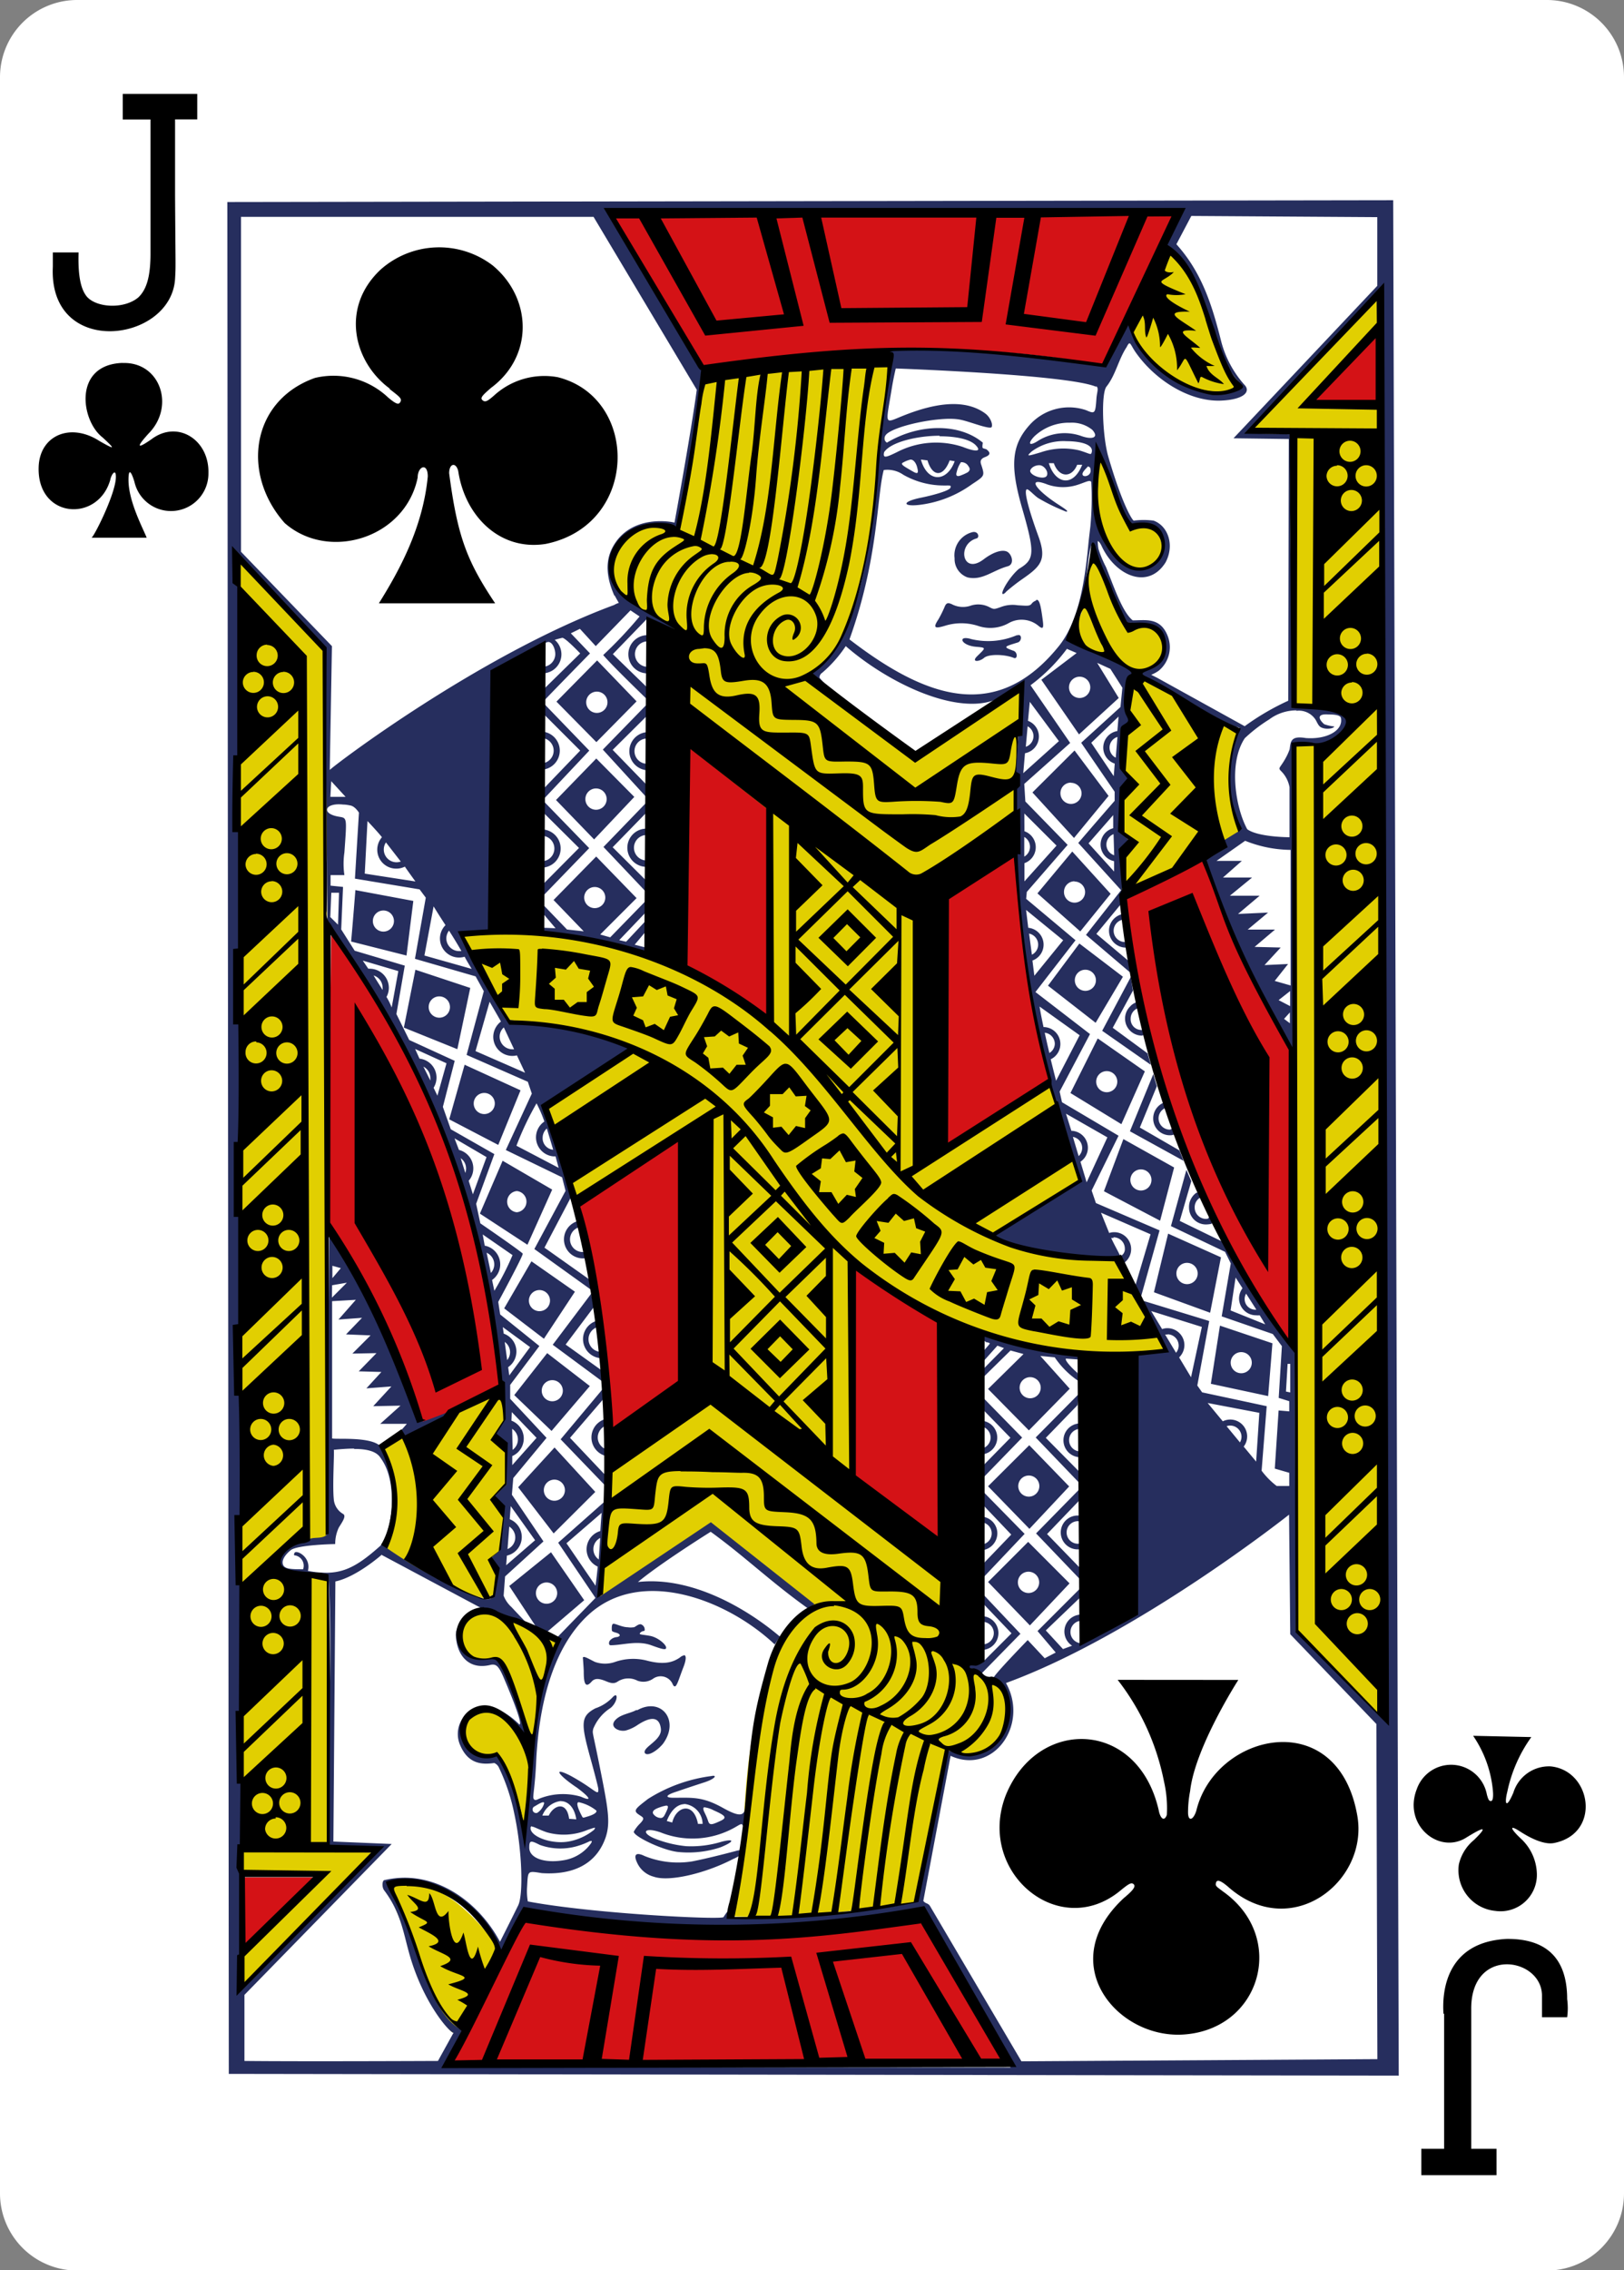 <svg xmlns="http://www.w3.org/2000/svg" viewBox="0 0 178.58 249.45"><rect x="0" y="0" width="178.58" height="249.45" fill="#808080" stroke="none"/><defs><style>.cls-1{fill:#fff;}.cls-2{fill:#e1cf01;}.cls-3{fill:#262e5e;}.cls-4{fill:#d41216;}</style></defs><title>JC</title><g id="Слой_2" data-name="Слой 2"><g id="C"><g id="JC"><path class="cls-1" d="M8.5,0H170.08a8.48,8.48,0,0,1,8.5,8.5V241a8.48,8.48,0,0,1-8.5,8.5H8.5A8.48,8.48,0,0,1,0,241V8.5A8.48,8.48,0,0,1,8.5,0Z"/><path class="cls-2" d="M50.05,223.28c-.67.95-3.57-5.71-5.42-10.76C43.71,210,42.49,208,43,207.34c1.33-1.34,4.76-.14,7.25,1.77a22.26,22.26,0,0,1,4.55,5Zm-23.38-4.94-.07-3.72a98.26,98.26,0,0,0,8.9-8.9l-8.65.06-.68-3.24-.1-141.27s9.5,9.82,9.74,9.82.1,58.66.07,97.88c.08.19-5,.07-5.34,2.64-.22,1.69,5.51,1.46,5.6,1.57,0,17.63-.25,30.29-.13,30.29a40.54,40.54,0,0,1,5.26.17c-4.9,5.07-10,9.22-14.6,14.7ZM57.6,200.19c-.76-1.52-2-7.37-2.91-7.23-4.28,1.42-5.66-4.89-1.23-5.22,1.67-.12,3.55,2.06,4.6,4.78.5,1.42,0,8.24-.46,7.67Zm1-8.78c-1.27-2.06-2.47-9.58-4.77-9.15a2.65,2.65,0,0,1-3.24-3c1.07-4.52,8.77-.23,10.79.81a51.27,51.27,0,0,0-2.78,11.31ZM42.43,170.78c-.55-.23.86-2.49.87-5.11,0-3-1.34-6.24-1.18-6.71,5-4,11.89-8.2,13.13-5.94a58.44,58.44,0,0,1-.82,22.14l-1,.5a11.94,11.94,0,0,1-2.77-.91l-6.2-3.12Zm81-72.6c-.93-7.4-.25-18.93,1.07-23.49.51-1.54,10.1,4.84,10.87,5.31s1.06.38.63,2.33a17.83,17.83,0,0,0,.28,7.92c.27,1.12.47,1.56-.23,2s-12.37,6.63-12.62,5.88Zm-4.55-30.74c.2-.48,1-6,1.24-6,.8-.07,2,5.44,4,7.25,3.87-.44,4.32,2.17,3.56,3.44.19.55-1.24,1.76-2.59,1.65-3.33-1.3-7.83-2.46-6.24-6.29ZM67.14,62.92c-1.09-.77,1-6.29,6.87-5,2.54-4.77,2.67-15.53,3.9-16.2C79.75,41,98.55,35.81,98,40.35c-.6,4.88-1.57,28.39-8.64,34.17-.71.84,11.2,8.89,11.2,8.89s12.56-7.81,11.84-7.69c-.31.08-.56,6.64-.74,17.26-.18,10.25,1.32,17.59,4.45,28.43-.4,1.31,2.39,7.87,5.5,14.37a160,160,0,0,0,8.32,14.81c-8.22-2.77-15.77-1.69-25-4.85l-.45,36.43s4.77,2.49,5.69,3.63a3.65,3.65,0,0,1,.55,2c.2,2.75-2.13,6-6.55,5-1.39,4.85-3.38,16.26-3.45,16.25-6.76.92-13.61,1.89-20.45,1.52a51.51,51.51,0,0,0,1.42-9.17c.14-2,.24-4.17.48-6.47.86-8.46,3.36-17.72,7.38-18.31-.79.32-10.21-7.8-11.49-8.38-5.3,2.76-12.26,7.39-12.26,7.39a120.11,120.11,0,0,0,1-13.74c0-7.54-.49-15.87-.73-18-1.82-12.42-6.9-23.73-11-32.19-1.65-3.4-4.11-8.84-4.11-8.84,6-.69,12.89-.36,23.58,2.83,0,0-.6-36.77-.61-36.57s-2.74-1.17-5.35-2.82c-1.39-.88-1.25-3.24-1.39-3.34Zm53.34-8.24c0-.38.21-4.53.21-4.53,1.67,2,3,7.71,3.36,7.61,0,0,2.14-.33,2.81.38,2.18,2.31,0,5-2.14,4.54s-4.55-4.26-4.24-8Zm22.21,124.66s-.56-64.89-.55-97.57c2.33-.38,4.74,1.17,6.92-2.15-1.15-2.39-4.45-1.66-6.92-2.14l0-30.14S138,47.27,138,47s2.14-2.26,6.17-6.48c.49-.5,1.31-1.39,1.84-2,2-2.23,5.27-5.92,5.42-5.77,1.27,1.07,1.14,2.83-4.76,8.3-4.3,4-4.46,3.72.29,3.66,4.54-.08,5.11-.46,4.48,1.17,0,.66.53,1.19.4,1.29s0,141.76,0,141.76ZM128.84,28.21a7,7,0,0,1,1.27,1c2.61,4.28,4,9.71,6,13.44-4.25,1.9-10.15-2.3-11.57-6-1.73-4.61,3.33-11,4.28-8.48Z"/><path class="cls-3" d="M25,22.2l.16,205.69,128.65.19L153.2,22Zm42.6,43.25c.17.33.45.8.45.8a2.24,2.24,0,0,0-.52.23c-14.89,5.5-31,17.77-31.27,18.13L36.5,71l-10-10.37,0-36.8H65.27l11.35,19c-.68,5-2.45,14.6-2.45,14.6-1-.25-4.56-.58-6.46,2.14-.9,1.3-1.39,3.07-.16,5.87Zm72.57,42.34,1.47-1.86-2.59.12,1.78-1.93-2.87-.07,2.24-1.9-3,0,2.24-1.87-3.3.15,2.37-2h-3.27l2.44-2-3.2,0,2.08-1.83-2.79,0,3.15-2.21a13.7,13.7,0,0,0,5,1l0,14.9ZM142.39,82c7.37,0,8.94-3.91,0-4.54,0,0-.7-19.54-.5-27.63,0-1,.09-2.1.09-2.1l-4.85-.12s13-14,14.24-15.18c1.11,47.19,1.06,156.78,1.06,156.78l-9.94-9.94-.11-31c-3.33-3.37-5.24-8.29-7.22-11.47l-5.43-2.64,1.27-4.37-.54-1.24-1.7,6.18,5.95,2.83.63,1.27-1,5.82,5.62,1.94,1,1.33-.35,5.69,1.16.36v1.12l-1.17-.1-.42,6.39,1.59.46v1.45s-.93,0-1.38,0a8.51,8.51,0,0,1-1.66-1.68l.56-7.09L132.19,153l-.53-.75,1.31-7.09-7.49-2.29c.77,1.89,1.78,3.66,2.63,5.52-1,.3-2.1.37-3.14.59-.28,9.57,0,19.53-.26,28.54-6,.43-3.19-.14-5.82-.1a1.86,1.86,0,0,0-1,3.42l-1,.37L115,179.16l3.8-3.64,0-1-4.71,4.71,2,2.36-1.21.63-1.87-2s-4,4.11-3.75,4.18a1.5,1.5,0,0,1,.49.45c2.86,6.17-1,9.11-5.74,7.41-1.2,5.66-2.34,10.78-3.28,16.65-3.52,1.33-20.06,2.1-20.24,1.79,0,0-.42-.4-.44-.6s-.48.55-.48.55c0,.35-14.41-.36-21.53-1.71a6.63,6.63,0,0,1-.08-1.59c.11-1.8,0-1.78,1.62-1.52,3.35.22,5.95-.92,7-3.87.57-1.66.3-3.15-.58-7.57s-.87-3.83-.77-4.41a4.91,4.91,0,0,1,1.91-2.3c.8-.65.88-1.87.24-1.19a4.61,4.61,0,0,1-1.91,1.23c-1.63.86-1.58,1.68-.62,5.21.46,1.65.93,3.44.94,3.64.05.65-.18.38-1.15-.28a21.9,21.9,0,0,0-2-1.21c-2-1-1.09.1.79,1.35,1.48,1.1,1.72,1.57.45,1a7,7,0,0,0-4.68.26c-.29.16-.5.14-.55-.13s.19-1.44.3-3.84c.27-6.06,1.7-12.52,5.73-16.25,5.77-5.34,15.25-1.72,20.51,3.23l.57-.86c-3.53-3-9.65-6.67-15.61-6,2.49-2.08,8-5.52,8-5.52,3.77,2.73,6.55,5.46,10.69,8.42l.72-.47-11.39-9L66,175.41s.51-7.76.7-10.6l-5.32,4.71,4.1,6.07-4.35,4.48s.74-.1-.06,1.27c-1.23,2.49-2,6.49-2.54,10.55.11,3-.63,6.4-.86,9.07a23.84,23.84,0,0,0-1.81-6.09c-.85-2.19-1.18-2.17-2.14-1.86-5.21.44-2.85-9.6,3.3-3,.27.28.71.62.73.55a34.52,34.52,0,0,0-2.31-6.91c-.72-1.28-.73-1.47-1.79-1.36-2,.21-2.68-.5-2.89-2.61.27-4,4.58-2.3,7.34-1.08.25.2-1.3-1.4-1.85-2a3.24,3.24,0,0,1-.87-1.26l.16-2.11,4.22-3.85-3.47-5.13.15-1.83L60.1,158l-4-4.29,0-1.53,3.21-4.27L55,144.44l-.21-1.38s2.77-5.11,2.69-5.3-4.66-3.33-4.66-3.33l-.46-2.15,2-5.46-4.79-2.73-.87-2.46L50,116.57l-5-2.29-1.41-2.85.92-5.32L39,104.47l-1.48-2.34.2-4.67-1.37-.14,0-1.16,1.52,0a8.61,8.61,0,0,1,0-2.48c.28-3.93.31-3.78-.63-3.94-2-.34-1.52-1.56.5-1.33.31,0,.57.06.79.1.53.1.94.79.94.79l-.44,7.25,7.11,1.18.68.91-1.19,6.72,6.67,1.93.9,1.63-1.89,7,6.73,2.95.44,1.3-2.86,6.2,6.19,3,.38,1.49-3.43,6.39L66,142.45s-.19-.5-.48-1.35l-5.65-4,2.87-5.46s.22.4.46.32c-.14-.91-.25-1.83-.32-2.72L60,121.6l9.43-6.35c-4-2.43-9.14-2.35-13.82-3.27a6.72,6.72,0,0,0-.56-1.23c-1.37-2.19-2.59-5-4.11-7.83a9.28,9.28,0,0,1,2.81-.7s3-19,5.41-28.35a3.49,3.49,0,0,0,.55.12A2.09,2.09,0,0,0,61,70.31c.26-.08.53-.15.82-.22S63.8,71.8,63.8,71.8l-4,3.92,0,1.3c1.59-1.66,5.08-5.22,5.08-5.22l-2.11-2.21,1-.49L65.51,71l3.82-3.93,1,.67a47.17,47.17,0,0,1-4,4.24c1,1.19,4.9,4.94,4.9,4.94V75.61l-3.84-3.73L71,68.15l.22-.24s3,1.28,3.15,1.27c-1.26-1-3.52-1.92-4.75-2.82-5.57-3.29-.28-10.08,4.86-8.4.15.55,2.83-14.34,2.53-15.16.27-2.31.33-2-.46-3.3-2.4-5.52-9.38-16-9.38-16l62.83-.4a26.19,26.19,0,0,0-1.81,3.8,22.25,22.25,0,0,1,4.83,8.52,15.14,15.14,0,0,0,3.57,7c0,.06-.06.14-.18.22-5,1.75-10.63-2.49-12.36-7.32L121.23,40c1.29.15-19-2.3-23.94-1.68.44.09,1,.45.66,1.85-.5,2.4-1.4,11.09-1.4,11.09-1,8.46-1.77,19.08-7.35,22.6a9.91,9.91,0,0,0,1.59,1.37s-.66-.7-.68-.78a.66.66,0,0,1,.31-.53A14.1,14.1,0,0,0,93,71c4.6,4,11.81,7.44,16.15,6,1.72-.36,2.48-2,3.38-.67a96.49,96.49,0,0,0-.64,21.56c.71,14,3.81,22,6.87,32-1.57.56-9.66,6-9.66,6,0,.69,9.75,2.94,13.6,2.54,0,0,.79.77.8.61s0-.1-.08-.15a1.86,1.86,0,0,0-.9-3.49,1.67,1.67,0,0,0-.55.09l-.9-2.23,5.45,2.37-1.78,6,.6,1.32,2.17-7.75-7-3-.47-1.38L123,124.8l-6.22-3.68-.26-1.17,3.34-6.32-6-4.62,4.41-5.69-5.43-4.55.07-.76,4.49-5.17-4.65-4.77-.12-1.93,5.05-4.5-4.36-6.34a19.38,19.38,0,0,0,4-4l1.07.46-3.88,2.94,4.14,6,4.37-4-2.37-3.86,1.45.66,1.32,2.07-.21,2.12-4.32,3.93L122.57,87l0,1s-2.31,2.65-4,4.63l4.71,5.19-3.86,4.91,4.85,4.13-.14-1.24-3.57-3,2.74-3.32c.2-2-.24-5.44.79-7-1.66-1.61-.79-5.51,0-6.77-1.58-1.88-.68-6,.33-6.15-1.2-1.51-.73-4.58.28-5.57.33-.17-4.3-1.84-7.22-3.85,2.43-4.52,1.86-8.77,2.63-10.3a75,75,0,0,0,3.56,8.58c.12.24.38.18.76.19,4.83.43,4.37,4.41.75,5.43,0,0,7.36,5.48,11.09,6.08,0,.1,0,.23-.12.49a13.91,13.91,0,0,0-.91,4.66,19.78,19.78,0,0,0,.93,6.28l-1.53.94c-.3,1.31-2,1.34-2.18,2.27.37,4,8.19,19.34,9.84,21.07.62-10.94-.57-22.82,0-33.74Zm-1.79,27.9,1.27-1,0,1.66Zm1.24,2.54-.64-.48.64-.71ZM63.19,131.92c.13.76.27,1.5.42,2.24a2.09,2.09,0,0,0,.53,4.12,1.85,1.85,0,0,0,.48-.07c.33,1.16.65,2.16.89,2.89l.43.3c-1.15-4,1.08-6.13-2.21-9.45,0-.16-.29-.11-.54,0ZM131,23.73l20.45.13v7.55L135.64,48.16l6.08.08L141.66,77a27.59,27.59,0,0,0-4.79,2.8l-9.59-5.3-.69-.35a4,4,0,0,0,.83-.45,3.35,3.35,0,0,0,1-3.77c-.81-2.14-2.47-1.76-3.86-1.76-1.15-.89-2.13-3.86-2.94-5.85a12.74,12.74,0,0,1-.83-2,5.63,5.63,0,0,1-.08-.86s.19,0,.46.61c1.53,3.22,5.09,4.77,7,1.73,1-1.87.3-4-1.32-4.59a8.4,8.4,0,0,0-2.17,0c-.1.06-1.22-1.58-2.8-7-.65-2.22-.82-7-.2-7.74,1-1.26,1.32-3,2.21-4.33.4-.81.37-.31,1,.59,2.15,3.06,5.93,5.44,9.4,5.29,2.45-.11,3.21-.94,2.63-1.65a11.5,11.5,0,0,1-2.67-5c-1-3.94-2.12-7.46-4.89-10.53ZM120.57,42.45c.26.24.06.62,0,1.3-.12,1.73-.16,1.75-1.15,1.32a5.82,5.82,0,0,0-6.22,1.65c-2,2.23-2.12,4.51-.84,9,1.47,5.08,1.43,5.75-.32,6.79-1.06.9-2.14,2.78-1.73,2.77a.72.72,0,0,0,.32-.25,20.54,20.54,0,0,1,1.82-1.42c2-1.39,2.68-2.1,1.74-4.67s-1.66-5-1.28-5.17c.18-.07.88.75,1.32,1a20.84,20.84,0,0,0,3,1.45c.32,0,0-.23-.93-.83-2.45-1.6-3.45-3.06-1.09-2.14a5.19,5.19,0,0,0,3.36,0c.88-.29,1.34-.58,1.43-.25a32.76,32.76,0,0,1-.09,4.75c0,.1-.15,1.17-.26,2.37-.45,4.57-1.23,8.43-3.24,10.91-6.72,8.29-14.36,5.88-23-.77,3.2-8.87,3-15.79,3.77-18.61a3.05,3.05,0,0,1,2.15.52,9,9,0,0,0,3.87,1.16c1.21.07,1.42-.1,1.32.25s-2,.86-3.25,1.11c-2.18.45-2,1-.18.79a12.35,12.35,0,0,0,5.78-2.26c1.38-.91,1.43-.91,1.06-2.06-.09-.27-.28-.68.38-.93s.58-.52.19-.83c-.09-.08-.34-.09-.43-.17s0-.53,0-.59c-2.51-2.11-6.91-2.16-10.54,0a.53.53,0,0,1-.19-.74c.38-.83,4.28-1.83,7-1.88,1.26,0,1.51.14,3.41.73.78.23,1.22.3,1.29.18.16-.27-.12-1.08-.72-1.51-2-1.45-5-1.34-9,.26-2.16.86-1.93,1.16-1.24-3.11.2-1.18.42-2.08.42-2.08s18.88.67,22,2Zm-2.9,4a3.57,3.57,0,0,1,2.44.78c.78.86,0,1.13-1.27.66a5.5,5.5,0,0,0-4.77.6c-.9.56-1.09.26-.34-.53a5.54,5.54,0,0,1,3.94-1.51Zm-14.36,1.49c1.74,0,3.34.3,4,1s0,.74-1.47.16a9.34,9.34,0,0,0-7.22.59c-1.19.58-1.56.71-1.4,0,.7-1.09,3.56-1.8,6.1-1.81Zm13.92.54c1.66,0,3.07.38,2.81,1.25-.09.31-.17.12-1.36-.24a7.63,7.63,0,0,0-4.22.21c-1.42.42-1.69.51-1-.1a5.91,5.91,0,0,1,3.82-1.12Zm3.38.83c1.68,2.59,2,6.39,3.77,8.44,3.3-.61,4.87,2.5,2.08,4.57-1.41.78-3.13.19-4.4-1.89A8.47,8.47,0,0,1,120.48,56c.11-2.63,0-4,.13-6.69ZM101.26,50.5l.73.09c.53,1.8,1.72,1.91,2.44,0l.55.09c-.84,2.32-3,2.41-3.72-.2Zm-1.13,0c.3,0,.55.31.69.73.29,1,0,.84-.7.43s-1.19-.67-.8-.84a3,3,0,0,1,.81-.32Zm6.28.62c.26.31.32.55,0,.78a5.8,5.8,0,0,1-.86.38c-.3.09-.48,0-.35-.4a3.14,3.14,0,0,1,.47-1.09.89.89,0,0,1,.75.33Zm8.88-.22.59,0c.6,1.65,2,1.6,2.57.17H119c-1,2.55-3,2.09-3.68-.21Zm-1,.22c.55,0,1.09.8.79,1.2s-1.68,0-1.8-.54c0-.3.45-.66,1-.66Zm5.37.15a.28.28,0,0,1,.25.3c.15.67-.66.91-.84.65s.32-.68.59-1Zm-12.78,7.22a2.62,2.62,0,0,0-1.91,2.86,2.14,2.14,0,0,0,1.43,2.1c1.62.37,2.74-.76,4.4-1.22.71-.19.54-1.11.09-1.51s-1.49-.19-2.71.73c-2.37,1.82-3-1.67-.78-2.29.34-.1.18-.87-.52-.67ZM36.55,139.09l.93.26-.93,1.1v-1.36Zm2.58,3.74L37.22,145l2.59-.19-1.76,1.82,2.7.11-2,2,2.65-.05-1.95,2,2.49.07-1.65,1.8,2.75-.21-2,2.17,3-.06-2.23,2,2.93,0-.88,1,.78.4c.8-.37,5.4-1.81,5.55-2.88-1-.28-4,1.24-4.2,1-1.2-5.3-6.38-17-9.79-20.42l-.24,33.08c-.52.48-1.36.25-1.89.46-1.73-.09-4.62,2.8-3.11,3.38.79.17,5.17.92,5.18,1.14.54,9.59-.33,19.23.07,29.46,1.22.18,5.22.41,5.22.41s-14.67,15.31-15,15c.35-16.41.17-48.48-.12-48.59a26.28,26.28,0,0,1,.34-3l-.32-102a2.52,2.52,0,0,0-.26-.74c-.3-.5-.32-.63-.35-2.16a2.49,2.49,0,0,1,0-1.19l10,10.6L36,101.25s9.32,13.81,11.5,20.29c4.8,9.64,4.28,23.69,7.18,29.07h.18c.07.78.08,1.09.2,1.21.21,1.76.45,4.16.45,4.16l-1,1.67,1.17,1.5v4L54,164.74l1.42,1.82-.39,3.73-1.12,1,.64.85a13.82,13.82,0,0,1-.15,2.89c-.17,1.05-1.21.91-3.35-.19a47.64,47.64,0,0,1-8.57-4.77c.14-1.95,2.55-6.39-.8-11.28-1.24-.94-4.84-.59-5.16-.73l0-15.08m0-1.75,1.62-.28-1.64,1.64ZM113.92,66a1,1,0,0,0-.51.38c-.23.25-.59.18-1.5.13a3.64,3.64,0,0,0-1.87.2c-.74.26-.75.26-1.26,0a2.65,2.65,0,0,0-2-.17,2.62,2.62,0,0,1-2-.09c-.55-.28-.73-.22-.93.29a12.46,12.46,0,0,1-.66,1.32c-.6.92-.46,1.07.8.68a6,6,0,0,1,3.63.06,4.15,4.15,0,0,0,3.25-.3,2.89,2.89,0,0,1,3.31.26c.63.53.59.13.43-1s-.3-1.89-.64-1.85ZM71.34,69.8a2.1,2.1,0,1,0,0,4.19c.54-.46.83-4.11,0-4.19Zm40.47,0a8,8,0,0,1-5,.43c-1.55-.47-1.18.69.5.84,1.17.1,1.1.1.18,1-.77.73.2.67.72.22s2.31-.39,3.26,0c.42.2.46-.59,0-.77-1.26-.44-1-.47.41-.91.51-.12.52-1,0-.8Zm-40.47.68c.66.25.24,2.68,0,2.79a1.4,1.4,0,1,1,0-2.79Zm-11.19.09c.54-.19.91.7.91,1.3a1.4,1.4,0,0,1-1.39,1.4c-.94-.92-1.11-2,0-2.52l.5-.18Zm5.51,2-4.47,4.53,4.39,4.45L70,77.07Zm53.06,1.79a1.17,1.17,0,1,1-1.17,1.17,1.17,1.17,0,0,1,1.17-1.17ZM65.63,76a1.17,1.17,0,1,1-1.17,1.17A1.17,1.17,0,0,1,65.63,76Zm47.61,1.12,3.2,4.32-3.92,3.52.19-2.19a1.87,1.87,0,0,0,1.53-1.83,1.84,1.84,0,0,0-1.2-1.73ZM59.8,77.3l0,1.18,4,4-4,4.16,0,1.15,5-5.31Zm11.43,0-4.94,5.07,4.77,5.21.06-1.32L67.37,82.4l3.82-3.79Zm71.32.81a2.18,2.18,0,0,1,2.13,1c.21.38.32.69.62.83.59.27,1.38.09,1.42-.11a4.58,4.58,0,0,1-1.11-.25c-.78-.71-.65-1.16.47-1.07.36,0,1.36,0,1.38.43.23,1.35-1.58,2.34-3.88,2.16-1.65-.27-1.65.37-1.77,1.24a6.18,6.18,0,0,1-.53,1.13c-.58,1-.78.89-.37,1.3a3.31,3.31,0,0,1,.89,1.74V92s-3.45,0-4.65-.88c-1.26-2.29-2.11-7.23-.27-10a16.59,16.59,0,0,1,2.68-2.06,5,5,0,0,1,3-1ZM123,78.74l-.13,1.59a1.85,1.85,0,0,0-.29,3.58l-.11,1.38L120,81.62ZM113,79.81a1.23,1.23,0,0,1-.2,2.25Zm-53.4.58c-1.78.92-1.17,4.49,0,4.19a2.1,2.1,0,0,0,0-4.19Zm11.56.06a2.1,2.1,0,0,0,0,4.19c1.54-.49.67-4.13,0-4.19Zm51.72.53-.19,2.28a1.23,1.23,0,0,1-.68-1.1,1.22,1.22,0,0,1,.87-1.18Zm-63.28.11a1.4,1.4,0,0,1,0,2.79c-.46.09-.75-2.54,0-2.79Zm11.56.06c.94.07.16,2.45,0,2.78a1.39,1.39,0,0,1,0-2.78Zm47,1.32-4.63,4.61,4.57,5,3.8-4.62Zm-52.59.88-4.43,4.56,4.19,4.33,4.42-4.67ZM36.42,85.84,38,87.56l-1.67,0Zm81.35.18a1.16,1.16,0,1,1-1.16,1.16A1.15,1.15,0,0,1,117.77,86Zm-52.24.62a1.17,1.17,0,1,1-1.16,1.17,1.17,1.17,0,0,1,1.16-1.17ZM71.26,88l-4.9,5.07,4.74,5,.06-1.2L67.37,93.1l3.84-3.94ZM59.74,88l0,1.28,3.93,3.9-4.13,4.16.16,1.12,5.09-5.26Zm52.9,1.39,3.54,3.53-3.53,3.93v-2a1.86,1.86,0,0,0,0-3.51Zm9.77.18,0,1.44a1.86,1.86,0,0,0,.1,3.62l0,1.14-2.81-3.1Zm-82,.65S41.61,91.49,42,92a2.08,2.08,0,0,0,1.59,3.45,2.09,2.09,0,0,0,.93-.22c.21.32,1.16,1.63,1.16,1.63L40.11,96Zm30.82.84a2.1,2.1,0,1,0,0,4.19c2.1-.43,1.69-4.09,0-4.19Zm-11.68.08a2.1,2.1,0,1,0,2.1,2.09,2.1,2.1,0,0,0-2.1-2.09Zm62.9.52.07,2.32a1.23,1.23,0,0,1-.07-2.32Zm-51.22.1c1.35.49.94,2.88,0,2.79a1.4,1.4,0,1,1,0-2.79Zm-11.68.08a1.4,1.4,0,1,1-1.39,1.39,1.39,1.39,0,0,1,1.39-1.39Zm53.08.13a1.24,1.24,0,0,1,0,2.16Zm-70.19.6,1.63,2.1a1.51,1.51,0,0,1-.48.08,1.4,1.4,0,0,1-1.15-2.18Zm75.47,1-3.83,4.6,4.71,4.18,3.34-4.13Zm-52.35.55-4.69,4.78,3.32,3.44-1.84-.2L59.7,99.39l-.06.9L61.09,102l-1.54-.06.27.72c3.8.11,7.42,1.23,11.11,2l.23-.5-1.37-.35,1.3-1.55,0-1.17-2.24,2.39-.76-.17L71.25,100,71,99l-3.9,4L66,102.69l4-4Zm52.55,2.75A1.16,1.16,0,1,1,117,98a1.16,1.16,0,0,1,1.17-1.16Zm-52.71.6a1.16,1.16,0,1,1-1.16,1.16,1.16,1.16,0,0,1,1.16-1.16Zm-26.32.34s-.3,3.81-.47,5.65L44.7,105,45.45,99Zm-2.65.29.85,0-.11,3.51-.85-.84ZM47.68,99.6s.61,1,1.31,2.06a2.07,2.07,0,0,0-.61,1.47,2.1,2.1,0,0,0,2.71,2c.27.52.78,1.34.78,1.34L46.67,105Zm65.15.39,4.08,3.33-3.17,3.9-.21-1.67a1.86,1.86,0,0,0-.46-3.6Zm-70.67.06A1.16,1.16,0,1,1,41,101.21a1.16,1.16,0,0,1,1.16-1.16Zm81.65.36a1.86,1.86,0,1,0,0,3.72c.41.3.52-3.19,0-3.72Zm0,.63c.11.55.25,2.6,0,2.47a1.24,1.24,0,1,1,0-2.47Zm-74.43,1.23c.47.73.95,1.52,1.36,2.24l-.26,0a1.4,1.4,0,0,1-1.4-1.4,1.45,1.45,0,0,1,.3-.86Zm63.78.32a1.24,1.24,0,0,1,1,1.21,1.25,1.25,0,0,1-.69,1.11Zm5.53,1.09-3.45,4.63,5.24,4.08,3-5.06ZM39.9,105.56l3.9,1.15-.73,4a7.24,7.24,0,0,0-.57-1.16,2.13,2.13,0,0,0,.26-1,2.1,2.1,0,0,0-2.09-2.1H40.5l-.6-.88Zm5.78,1-1.27,6.36,5.88,2.37,1.42-6.73Zm73.67,0a1.16,1.16,0,1,1-1.16,1.16,1.15,1.15,0,0,1,1.16-1.16ZM41,107.17a1.39,1.39,0,0,1,1.07,1.36,1.07,1.07,0,0,1,0,.25c-.33-.54-.7-1.1-1-1.61Zm83.35.18-3.15,5.92,5.35,3.74-.36-1.26-3.83-2.81,2.22-4.08Zm-76.05,2.14a1.17,1.17,0,1,1-1.16,1.17,1.16,1.16,0,0,1,1.16-1.17Zm5.54.59,1.25,2.17a2.13,2.13,0,0,0-.85,1.68,2.1,2.1,0,0,0,2.1,2.1,2.07,2.07,0,0,0,.5-.06l.9,1.91-5.45-2.38Zm71.72,0a1.51,1.51,0,0,0-1.29.52,1.87,1.87,0,0,0,1.29,3.2c1.41-.34.65-3.57,0-3.72Zm-11.27.51,4.43,3.17-2.59,5s-.26-1-.59-2.36a1.86,1.86,0,0,0-.79-3.54h0c-.18-.82-.33-1.6-.44-2.26Zm11.27.11c.77.24.51,2.4,0,2.48a1.18,1.18,0,0,1-1.23-1.24,1.24,1.24,0,0,1,1.23-1.24Zm-70.16,2.19,1.13,2.41h-.19a1.4,1.4,0,0,1-1.4-1.4,1.38,1.38,0,0,1,.46-1Zm59.47.59a1.24,1.24,0,0,1,1.12,1.23,1.21,1.21,0,0,1-.6,1c-.17-.72-.35-1.5-.52-2.28Zm5.84.63-3,6,5.6,3.42,2.58-5.8Zm-75.06,1.16,3.45,1.57-1,3.56-.42-.87a2.12,2.12,0,0,0,.32-1.12,2.09,2.09,0,0,0-1.87-2.08ZM51.09,117l-1.69,6,5.39,2.81,2.45-6Zm-4.53.21a1.39,1.39,0,0,1,.76,1.24,1.27,1.27,0,0,1,0,.28Zm75.14.49a1.16,1.16,0,1,1-1.16,1.16,1.16,1.16,0,0,1,1.16-1.16Zm5.12.33-2.57,6.28,5.9,3.25-.45-1.14-4.36-2.52,1.87-4.54ZM53.25,120.1a1.16,1.16,0,1,1-1.16,1.16,1.16,1.16,0,0,1,1.16-1.16Zm75.42.93a1.86,1.86,0,0,0-1.86,1.86,1.83,1.83,0,0,0,1.86,1.86c1.87,0,.92-3.73,0-3.72ZM59,121.24a14.57,14.57,0,0,1,.86,2,2.1,2.1,0,0,0,1,3.83l.23,0,.34,1.26-4.64-2.43A32.06,32.06,0,0,1,59,121.24Zm69.64.41c.54.23.69,2.41,0,2.48a1.24,1.24,0,1,1,0-2.48Zm-11.42.73,4.55,2.6-2.28,4.94-.68-2.26a1.86,1.86,0,0,0-1-3.4Zm-57.11,1.55.72,2.41A1.27,1.27,0,0,1,59.67,125a1.36,1.36,0,0,1,.47-1Zm57.87,1a1.23,1.23,0,0,1,.63,2.11Zm-68,.16,3.52,2.06L52,131.24l-.46-1.49a2.09,2.09,0,0,0-1.07-3.39Zm73.55.08-2.14,5.73,6.18,3.24,1.54-5.85Zm-72.87,2.1a1.38,1.38,0,0,1,.59,1.14,1.51,1.51,0,0,1-.08.48Zm4.61.28-2.5,5.81L58,136.78l2.72-6.06Zm70.19.95a1.16,1.16,0,1,1-1.16,1.16,1.16,1.16,0,0,1,1.16-1.16Zm6.12,2.55a1.9,1.9,0,0,0-.83,1.64,1.85,1.85,0,0,0,1.85,1.86,2.86,2.86,0,0,0,.62-.07c.54-.71-.22-3.46-1.64-3.43Zm-74.75-.17a1.17,1.17,0,0,1,0,2.33,1.17,1.17,0,0,1,0-2.33Zm76.05,3a.61.61,0,0,1-.28.06,1.25,1.25,0,0,1-1.23-1.24,1.23,1.23,0,0,1,.46-1c1.07-.8,1.22,2.3,1.05,2.14Zm-69.18,1c.21.95.44,1.86.68,2.7a1.45,1.45,0,0,1-.3,0,1.39,1.39,0,0,1-.38-2.73Zm64.75.68L126.89,142l6.18,2.25,1.19-6.09Zm-75.37.09,3.28,2.27a30.75,30.75,0,0,1-2,3.92l-.25-1.19a2.09,2.09,0,0,0-.81-3.77Zm69.37.31a1.24,1.24,0,0,1,1.24,1.23.84.84,0,0,1-.5.85c-.27-.61-.64-1.21-1-2a1,1,0,0,1,.24,0Zm-68.94,1.7a1.39,1.39,0,0,1,.47,2.22Zm4.93.94-3,5.17,4.37,3.34,3.41-5.17Zm72.09.17a1.17,1.17,0,1,1-1.17,1.17,1.16,1.16,0,0,1,1.17-1.17Zm5.34,1.61.76,1.18a1.89,1.89,0,0,0-.38,1.12,1.86,1.86,0,0,0,1.87,1.85,1.75,1.75,0,0,0,.4,0l.61,1L135.32,144Zm-76.54,1.38a1.16,1.16,0,1,1-1.17,1.16,1.16,1.16,0,0,1,1.17-1.16Zm77.68.37,1.14,1.78h0a1.17,1.17,0,0,1-1.11-1.78ZM65,142.17l-4.22,5.6,5.6,4.14-.09-1.23-4.09-2.93,3.11-4.14Zm61.59,1.9,5.57,1.74-1.19,5.53-1.31-2.18a1.89,1.89,0,0,0,.58-1.35,1.86,1.86,0,0,0-1.86-1.86,1.63,1.63,0,0,0-.59.1Zm-60.66,1a2.1,2.1,0,0,0,.22,4.18.36.36,0,1,0,0-.7,1.39,1.39,0,0,1-.09-2.78l-.11-.7Zm68.22.6-1,6.39,6.3,1.35.47-5.8Zm-78.86.16,3,2.2L56,151.14l-.12-.91a2.08,2.08,0,0,0-.49-3.68Zm73.09.79a1.24,1.24,0,0,1,1.23,1.24,1.22,1.22,0,0,1-.29.79l-1.2-2a2.06,2.06,0,0,1,.26,0Zm-20,.84c.13.05.51.08.45.2s-1.06,1.21-1.06,1.21l.12,1,1.79-2,.72.27-2.52,2.55-.11,1,3.35-3.29,1.43.39-3.9,3.84,4.49,4.55,4.49-4.58L114.4,149l1.58.15a9.55,9.55,0,0,0,2.62,2.61l-.12-.91c-.07,0-1.49-1.34-1.26-1.56l1.25.09s1.82-.53-.46-.53c-3,0-6.19-1-8.75-1.77a6.22,6.22,0,0,0-.93-.33c-.77.12-.52.44,0,.64Zm-52.88,0a1.37,1.37,0,0,1,.27,2Zm81,1.12a1.16,1.16,0,1,1-1.17,1.16,1.16,1.16,0,0,1,1.17-1.16Zm-76.33.11-3.62,4.61,4.1,3.94,4.21-4.93Zm81.42,1.18.29,0,0,3.14-.47-.1Zm-28.3,1.46a1.16,1.16,0,1,1-1.17,1.16,1.16,1.16,0,0,1,1.17-1.16Zm-52.56.33a1.16,1.16,0,1,1-1.16,1.16,1.16,1.16,0,0,1,1.16-1.16Zm5.6.91-4.68,5.59,5,5.19,0-1.16L62.68,158l3.66-4.26Zm52.38.52-4.82,4.87,4.8,5,.11-1.12L115,158l3.48-3.59Zm-10.6.5v1.32l3,3.08-3.1,3.16,0,1.34,4.39-4.52Zm24.69.58,5.68,1.08-.35,5.36-1.37-1.65a1.82,1.82,0,0,0,.38-1.12,1.85,1.85,0,0,0-1.86-1.85,1.9,1.9,0,0,0-.82.19Zm-76.52,1L59,158l-2.67,3,0-1a2.1,2.1,0,0,0-.09-3.89Zm10.38.74a2.1,2.1,0,0,0,0,4.09v-.74a1.39,1.39,0,0,1-.93-1.31,1.41,1.41,0,0,1,.93-1.31Zm41.14.2c-.86.57-.48,3.77,0,3.72a1.86,1.86,0,1,0,0-3.72Zm11,.3a1.86,1.86,0,1,0,0,3.72c.81-.27.48-3.53,0-3.72Zm16.48.24a1.24,1.24,0,0,1,1.24,1.23,1.28,1.28,0,0,1-.17.62l-1.47-1.78a1.05,1.05,0,0,1,.4-.07Zm-27.48.08a1.24,1.24,0,0,1,0,2.47c.06-.44-.23-2.52,0-2.47Zm-51.48.28a1.4,1.4,0,0,1,.63,1.17,1.42,1.42,0,0,1-.58,1.14Zm62.48,0c.15.5.34,2.56,0,2.48a1.24,1.24,0,1,1,0-2.48Zm-5.62,1.8-4.53,4.51L113.2,168l4.37-4.66Zm-52.2.25-4,4.37,3.9,5.07,4.58-4.56Zm-22,.16c1.25,0,2.41.21,2.88,1,1.91,2.55,1.36,7.8,0,9.61-3,2.69-4.65,3.4-8,2.79.38-1.51-1.23-2.33-1.46-2,0,0-.16.27,0,.29a1.15,1.15,0,0,1,.93,1.53c-1.28,0-2.11,0-2.23-.59-.09-.35.12-.89.86-1.5s4.9-.68,4.9-.68a4.18,4.18,0,0,1,.39-1.8c.35-.58.84-1.23.51-1.49a2.06,2.06,0,0,1-1.06-1.67c-.15-1.57.09-5.36,0-5.4.67-.06,1.45-.13,2.2-.13Zm74.15,2.92a1.16,1.16,0,1,1-1.16,1.16,1.16,1.16,0,0,1,1.16-1.16Zm-52.16.45a1.16,1.16,0,1,1-1.17,1.16,1.16,1.16,0,0,1,1.17-1.16Zm57.69,1.09-4.73,4.82,5,5.22-.16-1.41-3.63-3.74,3.55-3.7Zm-10.68.09-.13,1.34,3.35,3.52-3,3.12,0,1.52,4.47-4.72ZM56.16,165.5l2.68,3.75L55.66,172l.08-1.06a2.1,2.1,0,0,0,.31-4Zm10,.74c-.07.78-.11,1.41-.15,2a2.09,2.09,0,0,0-.28,3.91c-.06.6-.13,1.27-.24,2.1l-3.2-4.67Zm75.59.22.13,13.12,9.47,9.86.11,36.83-39.14.24-10.07-17.09c-.22-.32-.49-.22-.72-.54l3-15.94c4.7,2.16,8.66-3.43,6.09-8,14.48-5.29,31.14-18.51,31.14-18.51Zm-23.11.08a1.86,1.86,0,1,0,0,3.71c1,0,.64-.63.64-1.66s.38-2.05-.64-2.05Zm-10.82.11c-.52.58-.81,3.74,0,3.71a1.88,1.88,0,0,0,1.85-1.86,1.85,1.85,0,0,0-1.85-1.85Zm10.82.51c.68,0,.37.66.37,1.35s.31,1.12-.37,1.12a1.24,1.24,0,1,1,0-2.47Zm-10.82.11a1.23,1.23,0,0,1,0,2.46c.07-.2-.31-2.38,0-2.46ZM56,167.75a1.42,1.42,0,0,1,.66,1.19,1.38,1.38,0,0,1-.85,1.28ZM66,169l-.16,2.36a1.37,1.37,0,0,1-.59-1.13A1.38,1.38,0,0,1,66,169Zm47.06.43-4.41,4.41,4.6,4.77,4.36-4.62Zm-52.47,1.14L56,174.28l3,4.56,1,.62,4.24-3.62ZM42,170.88l10.87,5.8s-2.82,1.18-2.74,3.07c.11,2.1,1.38,3.83,3.88,3.18.57-.08.84.16,1.39,1.45,1.06,2.47,2.11,5.19,1.7,5.11a8.37,8.37,0,0,0-2.71-1.83,3.05,3.05,0,0,0-3.78,4.13c.86,2,2.3,2.15,3.74,1.94a1,1,0,0,1,.53.54,21.68,21.68,0,0,1,1.69,5.11c.84,3.91,1,8.8.41,10-.84,1.71-2,4-2,4-2.27-4.32-7.21-8.11-12.76-6.77-.19.12-.23.73,0,1.08,1.8,2.37,2.11,4.54,2.75,6.86,1.65,6,5,9.36,4.94,8.75l-1.75,3.17s-15.1.07-21.28,0v-7.26l16.19-16.58-6.41-.27.22-28.58c2.34-.49,5.1-2.94,5.1-2.94Zm71.09,1.83a1.17,1.17,0,1,1-1.16,1.16,1.16,1.16,0,0,1,1.16-1.16Zm-53,1.18a1.17,1.17,0,1,1-1.16,1.16,1.17,1.17,0,0,1,1.16-1.16ZM107.93,175l.12,1.15,3.18,3.33-3,3c-.43.59-1.53.46-1.87.5a.75.75,0,0,0,.33.55c.27.12.6.1.74.18a1.5,1.5,0,0,0,.5.19l4.28-4.37Zm0,2.59c-.77.25-.63,3.53,0,3.72a1.86,1.86,0,0,0,0-3.72Zm10.91.51a7.27,7.27,0,0,1,0,2.47,1.24,1.24,0,0,1,0-2.47Zm-10.91.12a1.24,1.24,0,1,1,0,2.47c-.16-.29-.44-2.43,0-2.47Zm-38.26.59a1.94,1.94,0,0,1-.64,0c-.65,0-1.45-.46-1.62-.37s-.14.51-.13.71.51.23.72.36.23.29-.14.38a1.12,1.12,0,0,0-.8.39c-.13.18-.14.51.09.51,1.28,0,2.92-.56,4.46,0,.88.32,1.45.51,1.59.39.3-.25-.74-1.24-1.72-1.42s-1.36-.11-1-.41c.16-.15.39-.09.41-.2a.61.61,0,0,0-.45-.67c-.29,0-.52.26-.74.34Zm5.54,3.09a1,1,0,0,0-.46.25c-.59.38-1.5.91-3.72.3a6.08,6.08,0,0,0-3.39.17,3.31,3.31,0,0,1-2.22,0c-.69-.33-1.45-.84-1.31-.32,0,.14.07.9.08,1.36,0,1.07.1,2,.87,1.12.33-.36.74-.37,1.5-.07.53.22.91.36,1.33.09a2.16,2.16,0,0,1,2.2-.12,1.88,1.88,0,0,0,1.72-.21,1.44,1.44,0,0,1,2.19.67c.34.54.5-.23,1.11-1.84.32-.77.41-1.42.1-1.42Zm-5.22,6c-.59.33-1.42.44-2,.83-1.27.88-.07,1.61.81,1.43a4.31,4.31,0,0,0,1.25-.57c1.59-1.06,2.47-.91,2.62.37s-2,2-1.77,2.66c.27.42,1.3-.16,2-1,1.89-2.57-.19-5.18-2.83-3.69Zm8.26,7.26a17.12,17.12,0,0,0-7,2.52c-1.29,1-1.64,1.25-1.1,1.65s.88.38.2,1.08a3.84,3.84,0,0,0-.66.87c0,.5,3.06,2,4.81,2.22a11.2,11.2,0,0,0,4.71-.5c1.55-.62,1.61-1,.14-.62a11.36,11.36,0,0,1-3.89.49,12.69,12.69,0,0,1-3.18-.73c-1.87-.67-1.55-1.45.35-.79a9.46,9.46,0,0,0,7.51-.2c1-.46,1.3-.82,1.48-.66a1.92,1.92,0,0,1,.18.35c.06.17.07-.42.16-1.36.07-.78.14-1.83.14-1.83a2.72,2.72,0,0,0-.14.65c0,1.37-.65,1.38-2.52.33-2.2-1.21-3.27-1.09-5.36-1.08-.92,0-1-.26.33-.68.61-.21,1.55-.53,3-1,1.16-.37,1.47-.79.93-.73Zm-16.59,2.76c.8,0,1.51.67,1.71,2l-.79-.06c-.26-2-1.69-1.51-2.24-.35l-.7,0a2.49,2.49,0,0,1,2-1.6Zm2,.12a4.65,4.65,0,0,1,1.92.92c.1.25-.47.51-1,.66s-.46.19-.64-.15-.7-1.41-.31-1.43Zm-3.82.09a1.78,1.78,0,0,1-.77,1.08.39.39,0,0,1-.38-.66c.29-.15,1.09-.72,1.15-.42Zm15.42.1a2.23,2.23,0,0,1,2,2.19l-.51,0c-.47-2.5-2.4-1.94-2.83-.15l-.6-.17c.5-1.29,1.22-1.82,1.91-1.85Zm-2,.18c.28,0,.24.21-.09.87-.15.32-.27.5-.54.49a1.06,1.06,0,0,1-.81-.47c-.13-.3.17-.52.82-.73a3.73,3.73,0,0,1,.62-.16Zm4.24.19a3.11,3.11,0,0,1,1,.34c1.3.57,1.45.8.77,1.13-.3.14-.55.25-.75.32-.6.2-.58-.14-.75-.56-.09-.24-.2-.46-.32-.71s-.17-.52,0-.52Zm-19,2.12c.22,0,.68.29,1.62.62a6.8,6.8,0,0,0,4.49-.26c.74-.24,1-.38.7,0a6.1,6.1,0,0,1-2.51,1.22c-1.92.47-4.46-.43-4.46-1.41,0-.15.06-.2.16-.21ZM65,202.29c.19,0,0,.3-.41.75A4.59,4.59,0,0,1,62,204.41c-2.07.36-3.78-.2-3.8-1.36,0-.83.14-.84,1.16-.32a6.67,6.67,0,0,0,4.37.05,7.58,7.58,0,0,0,1.14-.47l.11,0Zm15.87,1.12c-1.56.41-3.23.83-4.75,1.13a9.83,9.83,0,0,1-5.24-.59c-.92-.45-1.24-.18-.84.69a2.77,2.77,0,0,0,1.84,1.58c1.7.6,5.7-.37,8.67-1.91,1.73-.76,1.4-1.23.32-.9ZM55,215.19l2.67-4.55c18.12,3.51,37.72,1,43.72.13,0,0,6.54,10.84,8.9,14.64.22.41.83,1.78.83,1.78l-61.85-.05c.87-1.74,1.69-4,1.69-4-1.89-.76-3.36-3.58-4.26-6-.8-2.09-2.18-7.19-4-9.68,3.17-1.8,11.15,2.22,12.29,7.69Z"/><path class="cls-4" d="M110.63,226.68H49.38l8-16a143.12,143.12,0,0,0,44.08-.33ZM26.93,214l-.18-7.7,8,0Zm66.55-50.54-.09-24.84L104.6,146l-.41,25.22Zm-26.81-5.85c.4-8.89-1.72-17.18-3.36-25.58l11.6-7.63.64,28.05ZM36.11,134.22l.31-32c10.45,15,16.79,30,18.61,50.55-2.83,1.15-5.6,2.41-8.52,3.44-3.35-7.7-6.73-15.15-10.4-22ZM141.91,148c-9.65-12.26-15.47-29.07-18.51-49.19l8.83-4.29c2.93,7.11,5.79,14.33,9.5,20.23Zm-38.1-21.83-.94-26.89,8.84-5.37a139.65,139.65,0,0,0,3.67,25.14ZM84.58,111.83,75,106.28,75.58,82l8.72,6.84Zm59.57-67.38c.68-2.55,5.28-5.8,7.25-7.55l-.08,7.2s-6.82.48-7.17.35Zm-66.88-3.9L67.36,23.66l62.06-.52-8,17c-16.44-3-30.5-1.65-44.18.4Z"/><path d="M21.69,10.32H13.5v2.81h3.05s0-.54,0,5.71c0,4.37,0,7.17,0,9,0,2.45-.39,3.95-1.35,4.85-1.53,1.28-4.51,1.15-5.62-.06-.82-.95-1-2.76-.94-4.89H5.81v1.57c-.49,10.08,13,8.37,13.44,1.34.09-1.5.05-1,0-9.28,0-8.92,0-8.25,0-8.25h2.44Zm84,182.19a7.9,7.9,0,0,0,3.05-3.16c1.08-2.12.1-4.19.42-4.2,2,.59,1.41,4.37.73,5.54a4.18,4.18,0,0,1-2.86,1.9c-1.15.19-1.34-.08-1.34-.08Zm3.22-8.25a1,1,0,0,1-.83-.33,1.7,1.7,0,0,0-1-.61c-.31.05-.46,0-.46-.17s.14-.16.65-.11c.32,0,1-.47,1-.47V146.88a43,43,0,0,0,10.22,2.22l.22,31.8s4.72-2.47,6.44-3.46l.06-28.47,3.35-.37-5.29-10.74c-.74.57-11.15-.4-13.75-2.09l9.5-5.93c-1-2.94-1.84-5.76-2.65-8.74,0-.09-.2-.08-.23-.17-.19-.73-.33-1.05-.51-1.79,0-.13,0-.35,0-.49a108.15,108.15,0,0,1-3.73-24.75c0-.08.33,0,.33,0l-.05-5.11-.34.22,0-2.31.34-.34c0-.45,0-1.29,0-1.29l-.44-.27.23-3.88.46-.07.24-6.13-12,7.79S92.81,76.88,89.38,74c3.78-2.56,4.78-7.58,5.72-11.73a70.19,70.19,0,0,0,1.54-10.95,107.76,107.76,0,0,1,1.43-11c.31-1.45.29-1.61-.13-1.63-.15,0,0-.06.33-.11,7.72-.31,16,.84,23.36,1.8,0,0,1.82-3.39,2.44-4.64a18.42,18.42,0,0,0,.77,1.94,12.63,12.63,0,0,0,4.68,4.46,13.83,13.83,0,0,0,3.79,1.27,6.27,6.27,0,0,0,2.83-.47c.31-.13.55-.29.55-.45s-.24-.32-.55-.62a4.46,4.46,0,0,1-.78-1.07,27.42,27.42,0,0,1-1.8-4.61c-1.28-3.39-2.24-7.47-5.18-9.28l2-4.06h-64l9.9,16.69s.3.49.4.67c.3.53.42.45.42.45a174,174,0,0,1-2.78,17.22s-.13-.45-2-.43c-5.5.09-7.43,6.2-2.83,8.91.44.26,1.18.75,1.9,1.14.21.1,2.85,1.65,2.85,1.65l-3.16-1.42-.23,36.71a57.89,57.89,0,0,0-11-2.17L60,70.38l-6.07,3.28-.28,28.46-3.32.21s1.25,2.68,1.53,3.25c.57,1.12,2,3.64,3,5.22.34.56,1.14,1.81,1.14,1.81A34.5,34.5,0,0,1,69,115.22l-9.54,6.21c4,11.23,8.95,27.66,6.18,54.17l.67-.42.19-2.86,11.87-8.17L93,175.94l-1.3,0c-3.74-.14-6.37,3.69-7.27,6.88-1.59,5.62-1.8,7-2.53,15.93A84,84,0,0,1,80.22,209a7.15,7.15,0,0,0-.32,1.85A89.69,89.69,0,0,0,101,209s2.46-11.7,3.34-16.67a4.31,4.31,0,0,0,2.32.67c5.78-.63,5.28-8.55,2.3-8.77ZM83.21,23.91l3,10.63-7.42.69L72.66,24Zm45.61-.14L121.2,39.94c-16-2.24-25.24-2.46-43.81.17L67.74,24l2.54,0,7.27,12.88,10.82-1.08L85.38,24l2.85-.09,3,11.56,16.73-.09,1.6-11.45,3.08,0-2.06,11.72,9.89,1.24,5.71-13.1Zm-21.46.14-1,9.84-13.84.11-2.22-9.95Zm16.77-.18-4.7,11.67-6.84-.91,1.87-10.6Zm-81.31,19c1.07.84,1.4,1.05,1.22,1.41s-.44.31-1.35-.45a8.76,8.76,0,0,0-8.06-2.16C27.67,44,26.46,52,31.3,57.47c4.82,4.25,13.27,1.69,14.63-5,0-1.23,1.11-1.7,1.11-.11C46.5,58,43.88,62.75,41.66,66.3H54.45C51.35,61.66,50.31,59,49.39,52c0-1.09.75-1.25,1-.23.73,4.91,4.55,8.8,9.61,8,10.29-2.08,10.34-16.06,1.34-18.32a8.2,8.2,0,0,0-7,2c-.76.67-1,.78-1.29.52s.06-.57.92-1.33c4.75-3.5,4.53-9.89.21-13.47a9.7,9.7,0,0,0-12.31.44c-4.46,4.16-3,10.17,1,13.1Zm89.75-7.56c.31,1,.62,2,.69,2.17,1.12,3,1.58,4,2.31,5,.12.17.15.15,0,.29-3.37,1.64-9.45-2.4-10.91-6.11.18-.35,1-1.85,1-1.85.42.82.11,1.64.38,2.38.07.32.77-2.14.77-2.14a7,7,0,0,1,.75,3.19c0,.33.87-1.41.87-1.41a7.53,7.53,0,0,1,1,4c1.22-1.48.46-2.33,2.35,1.44.22-.39.11-.81.4-.7a7.06,7.06,0,0,0,2.41.78c-.56-.69-1.63-1-1.92-2a6.49,6.49,0,0,0,.9,0,6.85,6.85,0,0,1-2.61-2c.22-.08,1.09.07,1,0-1.3-1.18-3.26-2.13-.43-1.86-1.84-1.3-3.89-2.19-.69-2.1-2.28-1.07-2.89-1.74-2.47-1.92a5.25,5.25,0,0,0,2,0c-1.83-.74-2.59-1.09-2.66-1.33s.78-.47,1.37-1.11c0,0-.73.17-1-.17,0,0,.35-1,.63-1.63,2.33,2.12,3.25,5.11,3.85,7Zm19.64-4.11-15.4,16.6,5,.07L142,77.78c1.74.23,4.74,0,5.89,1.16.7,1-2,3.1-3.57,2.67a6.37,6.37,0,0,0-2.3,0l.1,33.47c-3.29-6.1-5.8-10-9.44-20.56,1.05-.74,2.14-1.3,2.32-1.42-1.4-3.38-2.37-8.68-.41-13.31l1.34.81a15.62,15.62,0,0,0,.26,10.84l.38-.38a10.94,10.94,0,0,1-.66-1.62,9.56,9.56,0,0,1-.56-2.75,14.81,14.81,0,0,1,.41-4.77c.15-.47.36-1.17.47-1.38a3.1,3.1,0,0,0,.21-.48c-4-1.6-6.8-4-10.22-5.63l-.33-.16c-.43-.25-.31-.33.36-.6,1.43-.57,2-1.25,2-2.64-.05-2-1.1-2.73-3.4-2.6-.83,0-.89,0-1-.25-.35-.67-1.55-3.33-1.55-3.43a12.4,12.4,0,0,0-.56-1.33,16.34,16.34,0,0,1-1.24-3.28c-.11-.55-.43-.77-.51-.2a32.08,32.08,0,0,1-2.27,9,10.07,10.07,0,0,0-.54,1.42c.1.1,1.93,1,2.79,1.3,3.35,1.38,4.87,2.22,4.35,2.43-.36.14-.49.39-.58,1.1-.24,1.87-.21,2.82.1,3.41s.32.67-.22,1-.36.3-.49,1.86a20.28,20.28,0,0,0,0,3l.84,1.07-.85,1-.19,4.85,1.14.86-1.07,1.06.38,4.42a2.06,2.06,0,0,1-.33.61c1.82,18.68,8.82,37.51,19.31,50.34l.1,30.69,10.28,10.29Zm-.81,2v2.41l-8.72,9.4,8.72.16v2.05L138,47Zm-.13,4.1,0,6.78h-6.53ZM13.46,39.88c-5.45.2-4.56,6.35-2.2,8.17,1.43,1.32,1.45,1.42-.31.42-3.21-2.08-6.6-.63-6.7,2.87-.17,5.65,6.5,6.11,7.87,1.41.11-.62.67-1.39.62-.23-.09,1.9-2.49,6.63-2.69,6.57h6.08c-.45-1.13-2-4-2-6.35,0-1.62.43-.56.66.24a4.12,4.12,0,0,0,8.13-1c.09-3.66-3.4-5.88-6.27-3.71-1.64,1.14-1.65.85-.34-.6,3-3,1.31-7.94-2.84-7.78Zm77.95.67,1.35,0c-.05,1.36-.59,7.67-1.24,13.19-.72,6.23-2.22,11.6-2.51,11.6l-1.31-.8c2.18-7.14,2.76-16.33,3.71-23.94Zm6.17-.19c-.19,3.86-1,6.55-1.25,11.11C96,57,95.07,64,92.57,69.71A8.56,8.56,0,0,1,88,74.32c-3.84,1.5-7.09-3.25-4.5-6.74,2-2.76,5.26-2.73,6.23.07.8,2.31-1.78,5.2-3.84,4.31-1.44-.63-1.07-3.21.54-3.82.67-.25,1.23.59.9,1.36-.26.59-.28,1,.07.71a1.47,1.47,0,0,0-1.45-2.55c-2.41,1.22-2,4.8.42,5,3.08.3,5.45-3.48,7-10.67C95,53.9,94.57,46.7,96.16,40.39Zm-3.93.14,1.62,0c-.13.59-.16,1.23-.27,2-.63,4.22-1,10.38-1.66,15.21-.92,6.81-2.57,10.95-2.61,10.45a7.3,7.3,0,0,0-1.11-2.15,50.83,50.83,0,0,0,2.76-12.53c.5-4.54.64-8.74,1.27-12.89Zm-6.9.39,1.41-.08A149.5,149.5,0,0,1,85.5,61.55c-.24,1.06-.32,1.52-.52,1.6s-.59-.26-1.5-.76c1.38.2,2.48-15.35,3.27-21.5ZM89,40.76l1.54-.16c-.23,3.27-.79,8.4-1.4,13-.75,5.6-1.72,10.55-2.21,10.48l-1.29-.44c.86.26,3-16.43,3.36-22.91ZM86,40.91c-1,6.84-1.11,14.83-3.19,21.22l-1.44-.68c.39.13,1.42-4.15,1.77-9,.3-4.22,1.06-8.81,1.28-11.36Zm-2.38.26c-.57,2.41-.57,6-1,8.93-.53,3.68-1.1,11.14-2,11l-1.48-.75c.78.24,2.13-13.9,2.94-18.92Zm-3.88.6,1.5-.21c-.72,5.52-2,18.39-2.79,18.49l-1.4-.74a168.94,168.94,0,0,0,2.69-17.54Zm-.93.21c-.62,6.07-1.19,12.21-2.49,16.93l-1.53-.69S75.89,53,76.4,49.39s.57-4.12.73-5a10.85,10.85,0,0,1,.44-2.15Zm65.64,6.22-.15,29.14-1.7-.07.07-29.12Zm4,.23a1.16,1.16,0,1,1-1.16,1.16,1.16,1.16,0,0,1,1.16-1.16ZM121.14,59.12c1.2,2.2,2.12,3,3.18,3.43a2.85,2.85,0,0,0,3.59-3.73c-.5-1.38-1.78-1.58-3.41-1.3,0,0-.7-.5-1.52-3a50.31,50.31,0,0,0-2.5-6c-.1,3.7-1,7.55.66,10.58Zm29.08-8a1.17,1.17,0,1,1-1.16,1.16,1.17,1.17,0,0,1,1.16-1.16Zm-3.18,0a1.16,1.16,0,1,1-1.17,1.16A1.16,1.16,0,0,1,147,51.18Zm-26-.28c1.07,2.24,1.3,3.92,2.35,5.94.45.89.87,1.64.87,1.64,3.41-1.6,4.73,2.44,2,3.73s-5.8-3.55-5.5-8.75A18.47,18.47,0,0,1,121,50.9Zm27.56,3a1.16,1.16,0,1,1-1.16,1.16,1.16,1.16,0,0,1,1.16-1.16Zm3.08,2.18v2.48l-6.07,5.89v-2.4ZM71.86,58c1.16,0,1.71.36.94.67A5.45,5.45,0,0,0,69,64.12c0,1.42.17,1.61-.71.81C66,61.8,69.26,58,71.86,58ZM74,59a2.62,2.62,0,0,1,.84.11c.69.22.44.24-.71,1-2.2,1.45-2.86,2.88-3,5.8,0,.44.06.8,0,1S71,67,70.87,67c-.42-.07-.67-.52-.8-.89-1.39-2.78,1.18-7,3.91-7.1Zm2.38,1a1,1,0,0,1,.49.09c.54.27.34.3-.64,1a6.87,6.87,0,0,0-2.82,5.11c-.13,1.31.89,2.87-.9,1.58-1.26-1-1-3.75.33-5.61A5.53,5.53,0,0,1,76.36,60Zm75.28-.57v2.82L145.57,68V65.13ZM78.31,60.9c.69,0,1,.45.19,1a6.8,6.8,0,0,0-3,6c.11,1.48.17,1.75-.78.77-1.53-1.59-.45-5.88,2.51-7.49a2.48,2.48,0,0,1,1.11-.29Zm2,.82c1.13,0,1.29.55.28,1.26a7.42,7.42,0,0,0-3.19,5.88c0,1-.07,1.12-.51.79-2.23-1.71.16-7.65,3.18-7.91l.24,0Zm39.9.19c.28,0,.78,1,1.55,3.06A21.54,21.54,0,0,0,124,69.54a1.81,1.81,0,0,0,.76-.27c2.54-1.33,4.33,2.46,1.83,3.87-1.79,1-3.48-.07-5-3.21-1.83-3.7-2.34-6.45-1.45-7.93,0-.07.08-.09.13-.09Zm-37.83,1a1.82,1.82,0,0,1,.88.19c.66.34.57.59-.45,1.19A6.28,6.28,0,0,0,79.68,70c0,1.49-.44,1.57-1.32.25-1.53-2.28,1.53-7.19,4-7.3Zm2.54,1.33c1,0,1.66.39.7.89-3,1.61-4.32,3.92-3.74,6.76.18.89-.83.14-1.45-1.08-.9-1.77.76-5.19,3-6.24a3.71,3.71,0,0,1,1.45-.33Zm34.34,2.61c.19,0,.42.52.91,1.77.31.81.74,1.79.94,2.16a2.12,2.12,0,0,1,.32.79c-.18.28-1.58-.2-2.06-.71a3.69,3.69,0,0,1-.47-3.55c.14-.3.25-.47.36-.46ZM148.5,69a1.16,1.16,0,1,1-1.16,1.16A1.15,1.15,0,0,1,148.5,69ZM29.38,70.88A1.16,1.16,0,1,1,28.22,72a1.16,1.16,0,0,1,1.16-1.16Zm48,.35c1.27,0,1.66.56,1.88,2.48.14,1.32.43,1.45,2.51,1.1s2.93.22,3.08,2.49c.13,1.81.11,1.79,2.61,1.81s2.72.27,3,2.79c.21,1.87.14,1.82,2.56,1.78,2.68,0,2.92.16,3.1,2.53.14,1.92.27,2,2,1.9a35.63,35.63,0,0,1,5.29,0c1.42.31,1.48.25,1.79-1.67.4-2.53.9-2.85,4-2.53,1.53.15,1.71.12,1.92-1.23.29-1.79.65-2.32.65-.76,0,3.92-.27,4.1-2.89,3.41-2-.53-2-.13-2.2,1.77-.18,1.67-.47,2.35-1.08,2.62a6.61,6.61,0,0,1-2.73-.15,29.5,29.5,0,0,0-3.58-.09c-4.35,0-4.4.06-4.39-3,0-1.29-.29-1.57-2.57-1.5-2.86.09-2.71.16-3.19-3.27-.18-1.19-.27-1.24-2.64-1.21-2.58,0-3.16.08-3-2.09.14-2-.34-2.5-2.5-2s-2.73-.44-3-2.21-.35-1.22-1.45-1.31-1.07-1.46.22-1.58c.22,0,.42-.06.6-.06Zm72.93.59A1.16,1.16,0,1,1,149.14,73a1.16,1.16,0,0,1,1.16-1.16Zm-3.27.07a1.17,1.17,0,1,1-1.16,1.16A1.16,1.16,0,0,1,147,71.89ZM31.12,73.82A1.17,1.17,0,1,1,30,75a1.16,1.16,0,0,1,1.16-1.16Zm-3.26,0A1.16,1.16,0,1,1,26.7,75a1.16,1.16,0,0,1,1.16-1.16Zm60.69,1,12.08,9,11.43-7.65L112,79l-11.35,7.55L86.32,75.44Zm60.11.13a1.17,1.17,0,1,1-1.17,1.17A1.17,1.17,0,0,1,148.66,75Zm-19.79,1.52,2.87,4.66-2.86,2.07,2.6,3.33-2.81,2.88,3.09,1.95-2.88,4-4,1.78,4-5.25-3.31-2.27,3.14-3.38-2.82-3.69,2.91-2.27-3.14-5.16.2-.25Zm-52.94-1L97.15,91.34s2,1.47,2.52,1.83c1.19.76,1.43.45,2.62-.36,2.68-1.59,9.17-6,9.17-6l0,2.29S104.88,94,101.27,96a1.34,1.34,0,0,1-1.45-.27c-7.88-6.24-15.95-12.29-23.93-18.41Zm48.76.25c.09.16.37.22.51.43.94,1.45,2.65,4,2.65,4l-3,2.37,2.74,3.59-3.42,3.48,3.5,2.38a33.51,33.51,0,0,1-3.82,4.84l0-2.58,1.41-1.69-1.61-1.1V87.93l1.64-1.73-1.5-1.51.27-3.88,1.42-1.13-1.18-1.62Zm-95.27.79a1.16,1.16,0,1,1-1.16,1.16,1.17,1.17,0,0,1,1.16-1.16Zm122,4.23L145.5,86.2V83.72l5.91-5.79ZM32.8,78.08v3l-6.31,5.82V84Zm118.61,3.43v3L145.5,90V87.08Zm-6.95.46.13,96.48,6.85,7.25v2.41l-8.67-9-.2-97.07ZM32.8,81.69v3.36L26.49,90.8V87.64Zm43.12.62,8.33,6.48,0,22.62a53.85,53.85,0,0,0-8.65-5.33Zm72.74,7.31a1.16,1.16,0,1,1-1.16,1.16,1.16,1.16,0,0,1,1.16-1.16Zm-61.9,1.11,0,23.08-1.64-1.5-.1-22.9ZM29.83,91a1.16,1.16,0,1,1-1.16,1.16A1.16,1.16,0,0,1,29.83,91Zm120.38,1.64a1.17,1.17,0,1,1-1.16,1.16,1.16,1.16,0,0,1,1.16-1.16Zm-3.3.15a1.16,1.16,0,1,1-1.16,1.16,1.16,1.16,0,0,1,1.16-1.16ZM87.7,92.63l5.08,4.75-5.24,5,0-2.3,2.91-2.8-2.93-3Zm1.93.42,4.24,3.13-.66.8Zm-58.08.7a1.16,1.16,0,1,1-1.16,1.16,1.16,1.16,0,0,1,1.16-1.16Zm-3.4.06A1.16,1.16,0,1,1,27,95a1.16,1.16,0,0,1,1.16-1.16Zm83.33.42c.82,9.23,1.38,15.62,3.77,24.33l-11,7,.1-26.75Zm30.23,21.13-.05,31.71c-10.35-14.73-15.93-31.94-17.73-48.26,0,0,5.56-2.56,8.26-4.13,2.86,6.7,1.62,6.69,9.52,20.68Zm7.09-19.79a1.16,1.16,0,1,1-1.16,1.16,1.16,1.16,0,0,1,1.16-1.16ZM29.88,96.82A1.16,1.16,0,1,1,28.72,98a1.16,1.16,0,0,1,1.16-1.16Zm64.71-.11,4,3.07v2.33l-4.82-4.63Zm-1.38,1.23,5,5L93,108.19l-5.21-4.94Zm37.93.17-4.86,2c1.86,16.84,6.68,29.45,13.17,39.68l.15-23.61c-3.35-5.31-5.89-11.71-8.46-18.06Zm20.41.35v2.65l-6.05,5.54V104ZM93.21,99.92,90,103.05l3.23,3.13,3.11-3.13ZM32.8,99.57v2.82l-6,5.79v-3Zm67.57,1.58,0,26.94-1.34.63.1-28.15Zm-7.23.4L94.6,103l-1.52,1.53-1.44-1.46Zm58.41.29v3l-6.05,5.65-.1-2.91ZM84.66,113.29c6.24,5.39,11,13.59,16.3,18.17a38.79,38.79,0,0,0,10.14,5.61,28.94,28.94,0,0,0,8.88,1.47l2.55.06,1.07,1.91-1.78,0-.11,6.73a31.59,31.59,0,0,0,5.52-.24l.66,1.22a44.74,44.74,0,0,1-33.1-9.38c-3.46-2.85-6.27-6.32-9.69-11.38-6.59-10.27-18.19-15.23-29-15.34l-.9-1.4,1.81.06a29.86,29.86,0,0,0,.2-3.48c0-2.48,0-2.91-.18-3a24.53,24.53,0,0,0-5.14.09l-.81-1.45c12.88-1.33,25.55,3.16,33.57,10.36ZM32.8,103.15v2.76l-6,5.66v-2.76Zm66,.23-.16,2.47-2.86,2.83,3.05,3-.08,2.06-5.36-5Zm-39.2.88c-.27,0-.44,0-.47.08s0,1.18-.27,5c-.09,1.4-.18,1.41,1,1.55,1,0,3.2.6,4.68.77,1.24.17,1-.21,1.33-1.2s.59-2,1.06-3.6.23-1.47-2.56-2a35.35,35.35,0,0,0-4.77-.63ZM87.48,104l4.85,4.84-4.78,4.86-.08-2.35a32.59,32.59,0,0,0,2.83-2.68l-2.82-2.88ZM63.12,105.6l.52.85,1.25.21-.22.87.64.9-.79.59,0,1.09-1,0-.85.61-.67-.86-1,0,0-1.21-.64-.54.76-.68-.1-1.08,1.21.2Zm-7.89,1.46.77.5-.79.54,0,.83-.48.41-1.76-3.44,1.15.46.87-.58Zm14.14-.8c-.62,0-.7,1.15-1.37,3.31-.93,3-1,2.73.79,3.35.8.28,2.32.8,3.13,1.17,2,.93,2,.92,2.7-.33.33-.56.94-1.92,1.37-2.63,1.08-1.76,1.11-1.68-.87-2.63-1.16-.56-1.87-.79-4.31-1.78a4.74,4.74,0,0,0-1.44-.46Zm2,2,.85.53,1-.4.19,1,1,.41-.3,1,.46.76-.89.17L73,113.2l-1-.69-1,.38-.29-.78-1.07-.51.39-.86-.54-1.15,1.23-.1Zm21.53,1.06,5.37,5.25-4.89,4.89L88,114.19Zm55.94,1a1.16,1.16,0,1,1-1.16,1.16,1.16,1.16,0,0,1,1.16-1.16Zm-70.25.26c-.32,0-.49.29-.76.84-.12.23-.78,1.47-1.39,2.43-1.38,2.15-1.38,2,0,2.89a30.39,30.39,0,0,1,3.08,2.51c1.07,1,1,.73,3.25-1.57,1.5-1.5,2.43-1.92,1.84-2.71-1.42-1.22-2.59-2.11-4.13-3.28-1-.76-1.54-1.12-1.89-1.11Zm14.57.58L90,114.21l3.56,3.23,3-3Zm-54.17-1,0,24.24c3.48,5.95,7.05,11.95,8.91,18.63l5.1-2.49c-2.44-19.8-8.11-30.78-14-40.38Zm-9.08,1.53a1.16,1.16,0,1,1-1.16,1.16,1.15,1.15,0,0,1,1.16-1.16Zm63.28,1.29,1.53,1.4-1.41,1.52-1.54-1.59Zm57.07.23a1.16,1.16,0,1,1-1.16,1.16,1.17,1.17,0,0,1,1.16-1.16Zm-3.12.11a1.16,1.16,0,1,1-1.16,1.16,1.15,1.15,0,0,1,1.16-1.16Zm-67.84-.07.88.65,1-.45.07,1.22,1,.47-.59.86L82,117l-1,0-.79,1-.71-.68-1.39.09-.22-1.18-.6-.47.47-.79-.35-1,1.19-.08Zm-51.1,1.29A1.16,1.16,0,1,1,27,115.6a1.16,1.16,0,0,1,1.16-1.16Zm3.34,0a1.17,1.17,0,1,1-1.16,1.17,1.17,1.17,0,0,1,1.16-1.17Zm67.23,2.77L96,119.83l2.72,2.84-.08,2.18L93.76,120l4.92-4.84Zm-27.38-.56L61,123.57l-.63-1.72,9.26-6.06Zm77.3-.56a1.17,1.17,0,1,1-1.17,1.17,1.16,1.16,0,0,1,1.17-1.17Zm-62.3.7c-.48,0-1,.6-1.9,1.59s-2,2.12-2.23,2.28c-.72.51-.68.63.57,2,.38.43,1.1,1.31,1.6,2s1.3,1.45,1.45,1.61c.51.53.79.43,3.14-1.26,2.84-2,2.83-1.74.21-5.12-1.5-1.94-2.22-3.13-2.84-3.09Zm-56.52.72a1.16,1.16,0,1,1-1.16,1.16,1.15,1.15,0,0,1,1.16-1.16Zm61,.42,1.87,2-.17.2Zm60.7.45v3.48l-5.79,5.35v-3.19Zm-64.78,1,.71,1,1.19-.07-.18,1.13.63.47-.61.86,0,1.09-1-.23-.81,1-.79-.92-.93.11,0-1.14-1-.54.67-.73,0-1.28,1.39,0Zm28.62.07.57,1.76-14.46,9.41-1.26-1.46Zm-37.86,1.18,1.15.86L63.43,131.3,63,130Zm-44.4-.38v2.9l-6.4,6.17v-3Zm60.11.7.19-.16,5,4.77-.94,1Zm-13.71,1.4.14,28.14-1.33-.91.11-26.71Zm.82.65,1.08,1-1,1Zm71.2-.24v2.85l-5.79,5.49v-3ZM33.06,124.18v2.68L26.66,133v-2.71Zm59.68.36a1.12,1.12,0,0,0-.61.31c-.24.19-.82.6-1.29.9a26.27,26.27,0,0,0-3.29,2.35c-.13.33,1.62,2.61,4,5.34,1,1.08.92,1.28,1.88.33.76-.87,3.55-3.23,3.47-3.86s-1.11-1.56-3.49-4.77c-.32-.41-.51-.59-.72-.6Zm-10.75.3,3.8,5.45-.5.5-4.67-4.61Zm-7.44.64v26.26l-7.14,5.08c.13.07-.88-15.78-3.61-24.23Zm17.77.93.7,1.3,1.06-.18-.14,1.2.9.71L94,130.66l.12.87-1-.24-.94,1L91.43,131l-1.36,0,.19-1.2-1-.8,1-.62.14-1.09.9.08Zm6.2.2.12,1.07-.64-.55Zm-18.27,1.91V127l4.56,4.4-4.66,4.36,0-2.08,2.64-2.52Zm37.66-.86.64,2-9.36,5.77-1.89-1Zm30.83,3.24a1.17,1.17,0,1,1-1.16,1.16,1.17,1.17,0,0,1,1.16-1.16Zm-59.57,3.78-3.29-3.29.41-.45Zm8.47-3c-1.11.95-3.49,3.7-3.49,4.16s3.3,3.29,5.27,4.55c.62.4.87.41,1.11,0,3.42-5.1,3.56-4.93,2.21-5.93a35.75,35.75,0,0,0-4.08-3.15c-.46-.23-.54-.09-1,.32ZM85.32,132l5.41,5.2-5,4.85-5.22-5.51ZM30,132.36a1.16,1.16,0,1,1-1.16,1.16A1.16,1.16,0,0,1,30,132.36Zm68.5,1,.91.81,1.09-.29.24,1.08,1,.38-.56,1.1.08,1.38-1.06-.2-.73,1.13-1.08-1.08-1.23.1.07-1.2-1.08-.53.68-.79-.43-1.08,1.3.2Zm51.83.48a1.16,1.16,0,1,1-1.17,1.16,1.16,1.16,0,0,1,1.17-1.16Zm-67.82,2.74,3.21,3.28,2.95-2.83-3.13-3.3Zm64.62-2.7a1.17,1.17,0,1,1-1.17,1.17,1.16,1.16,0,0,1,1.17-1.17ZM28.36,135.15a1.16,1.16,0,1,1-1.16,1.16,1.16,1.16,0,0,1,1.16-1.16Zm3.4,0a1.16,1.16,0,1,1-1.16,1.16,1.15,1.15,0,0,1,1.16-1.16Zm53.75.25L87,136.92l-1.35,1.43-1.51-1.56Zm19.84,1c-.75.53-2.78,4.38-3.13,5.23a5.91,5.91,0,0,0,2.2,1.39c1,.49,4.43,1.85,4.74,1.92.68.17.8-.09.91-.53.06-.24.33-1.13.63-2.1,1-3.41,1.36-3.25-.2-3.77a33.26,33.26,0,0,1-3.29-1.24c-1-.48-1.53-.91-1.86-.9Zm43.3.61a1.17,1.17,0,1,1-1.17,1.17,1.16,1.16,0,0,1,1.17-1.17Zm-55.45,1.6.18,22.83-1.79-1.4,0-22.91Zm-8,3.89-4.93,5,0-2.56,2.76-2.5-2.81-2.94,0-2a62.74,62.74,0,0,1,5,5Zm-55.27-4.38a1.16,1.16,0,1,1-1.17,1.16,1.16,1.16,0,0,1,1.17-1.16Zm76.11,0,1,.83.83-.5.48.85,1.2.17-.54,1.3.7,1-1.17.22-.28,1.39-1.15-.68-.87.37-.63-1.17-1.35-.06.74-1.28-.7-1,1-.07Zm-15.22.09v2l-2.14,2.18,2.15,2.34v2.34l-4.46-4.54Zm22.88,1.32c-.44,0-.45.49-.8,2-.07.34-.31,1.24-.52,2-.65,2.31-.73,2.35,1.27,2.75,1.16.17,6.19,1.35,6.29.55.13-1.37.21-4.57.23-5.66,0-.36-.05-.71-.41-.75-2.29-.27-4.84-.88-6.06-.92Zm-19.57.1a99.16,99.16,0,0,0,8.89,5.71l.09,23.48-9-6.7Zm57.27.07v2.87l-6,5.73v-2.75Zm-35.14,1,.52,1.12,1.09-.37v1.34l1,.61-1.17.54-.11,1.62-1.19-.37-1,.61-.87-.91-1.06,0,.39-1.44-.68-.66,1-.49.08-1.28,1.07.64Zm-83.08-.21v2.78l-6.53,6v-2.43Zm91.26,1.74,1.46,2.48-.53,1-1-.48-1.08.4.16-1.33-.83-.66.85-.77,0-1ZM85.77,143l5,5.19-5.1,5.26-5-5.26Zm65.64,3.25-6,5.56v-2.7l6-5.69ZM33.19,144v2.71l-6.53,6.11v-2.5Zm52.59,1-3.25,3.21,3.23,3.24L89,148.29Zm0,1.84,1.39,1.43-1.33,1.38-1.44-1.39Zm-5.58,2,5,5.1-.57.67-4.4-3.42Zm10.65.41.13,2.3-2.71,2.31,2.48,2.6.06,2.39L86.16,154Zm57.84,2.34a1.16,1.16,0,1,1-1.16,1.16,1.15,1.15,0,0,1,1.16-1.16ZM30.08,153a1.17,1.17,0,1,1-1.16,1.16A1.16,1.16,0,0,1,30.08,153Zm23.76.71-3.66,5.48,2.89,1.93-2.73,3.68,2.84,3.42-2.86,2.45,2.9,5a14.09,14.09,0,0,1-3.39-1.53l-2.19-4.16,2.52-2.17-2.56-3,2.68-3.18-2.69-1.88,2.94-4.51Zm96.29.73a1.16,1.16,0,1,1-1.17,1.16,1.16,1.16,0,0,1,1.17-1.16Zm-72-.09,25.28,19.49-.1,2.58L78,157l-10.73,7.58.09-2.76Zm68.94.25a1.16,1.16,0,1,1-1.16,1.16,1.15,1.15,0,0,1,1.16-1.16ZM88.19,157l-.26.05-2.76-2,.6-.68s1.81,2,2.42,2.64ZM31.8,155.92a1.17,1.17,0,1,1-1.16,1.17,1.16,1.16,0,0,1,1.16-1.17Zm-3.13,0a1.16,1.16,0,1,1-1.16,1.16,1.16,1.16,0,0,1,1.16-1.16Zm120.07,1.53a1.16,1.16,0,1,1-1.16,1.16,1.16,1.16,0,0,1,1.16-1.16ZM30.07,158.75a1.17,1.17,0,0,1,0,2.33,1.17,1.17,0,0,1,0-2.33Zm121.34,2.17v2.56l-5.67,5.5V166.5Zm-76.52.77c.84,0,2,0,3.49.08,1.3,0,2.74.08,3.2.07,1.8-.05,2.39.56,2.42,2.51,0,1.73,0,1.72,2.29,1.82,2.73.11,3.45.81,3.49,3.39,0,1,.83,1.4,2.42,1.17,2.5-.35,3,0,3.28,2.32.24,1.95.11,1.85,2.41,1.83,2.47,0,3,.4,3,2.3,0,1.1.28,1.43,1.24,1.52s1.46.61.95,1.13a3.11,3.11,0,0,1-1.31.17c-1.57,0-2.09-.48-2.38-2.28-.21-1.25-.33-1.32-2.42-1.26-2.67.08-2.88-.08-3.17-2.42-.25-2-.58-2.2-2.88-1.77-1.67.32-2.55-.42-2.77-2.29-.24-2.11-.34-2.19-2.7-2.27s-3-.5-3.06-1.93c0-2.21-.31-2.41-3.23-2.32a32,32,0,0,1-3.7-.07c-1.76-.18-1.75-.19-1.93,1.5-.26,2.54-.63,2.77-4,2.53-1.4-.1-1.5,0-1.59,1-.13,1.34-.62,2.16-1,1.66-.2-.26-.2-.29,0-2.24.23-2.19.25-2.2,3.1-2,1.93.14,1.84.21,2-1.54.26-2.14.22-2.63,2.75-2.65Zm-41.6-.2v2.81l-6.63,6.15v-2.72Zm20.58,3.3,1.44,2-.47,3.67-1.22.92.86,1.74-.27,2.14-.35.19-2.4-4.67,2.84-2.5-2.91-3.56L54.14,161l-2.86-2,3.44-5.06c.59-.73.63,2.15.63,2.15l-1.42,2.15,1.59,1.38h0V163Zm1.82-1.65.15-4.6-1.24-1,1-1.59-.07-4.07-.29-.2C52.82,122.6,38.56,105.4,36.33,101.5a1.59,1.59,0,0,1-.41-1.4c0-.44.06-3,0-5.71-.08-13.8,0-23.25,0-23.25L25.51,60l.06,4.08.52.38V83l-.44,0s-.14,5-.1,8.44l.62,0,0,12.78-.54.06,0,8.29h.57s.14,8.68-.07,12.91l-.43,0,0,8.24.49,0,0,11.78-.6.09.16,7.78.49,0c.18,4.81.1,13.11.1,13.11l-.57,0,.14,7.72.41,0L26.27,188l-.37,0,.14,8,.4,0-.07,6.66-.27,0L26,205.23l.29.66,0,8.87-.22.09-.06,4.46,16.25-16.43-6-.18v-5.31c0-8.76.12-15.83-.14-24.39a4.76,4.76,0,0,0-1.32-.2c-3.08-.18-3.92-.43-3.93-1.17,0-.91,1.38-2,2.54-2.06a2.11,2.11,0,0,0,.7-.27l-.37-97.23-7.27-7.62,0-2.42,9,9.49.34,97.18.34-.16,0-32.64c4.59,6.87,7.17,13.67,9.72,20.48l.94-.33a3,3,0,0,0-.32-.11,78.7,78.7,0,0,0-10.18-21.59l.06-31.63c10.95,15.46,16.24,29.37,18.44,49.42l-5.53,2.77-.54.72-4.19,2.09-.4-.67-2.54,1.76c2,3.42,1.89,8.33.29,10.94l.69.42a12.62,12.62,0,0,0-.26-10.92l1.89-1.17c2.73,5.64,1.46,11.71.18,13.27,0,0,2,1.26,3.39,2a26.39,26.39,0,0,0,4.76,2.2,1.87,1.87,0,0,0,1.86-.09l.55-3.15-.88-1.2,1-.82.47-4.82-1.11-1.11Zm95.72,1.28v3.1l-5.67,5.38v-3.06ZM33.29,167.75l-6.63,6.08V171.3l6.63-6.22Zm115.86,4.13a1.17,1.17,0,1,1-1.16,1.17,1.17,1.17,0,0,1,1.16-1.17ZM35.93,173.76v28.65H34.19l.08-29Zm-5.85-.26a1.16,1.16,0,1,1-1.16,1.16,1.16,1.16,0,0,1,1.16-1.16Zm117.42,1.11a1.16,1.16,0,1,1-1.16,1.16,1.16,1.16,0,0,1,1.16-1.16Zm3.13,0a1.16,1.16,0,1,1-1.17,1.16,1.16,1.16,0,0,1,1.17-1.16ZM31.89,176.4a1.17,1.17,0,1,1-1.16,1.17,1.17,1.17,0,0,1,1.16-1.17Zm59.81,0c6,.75,4.45,7.1,1.89,8.41-3.47,1.62-6.25-1.64-4-4.94,1.63-2.42,4.72-.82,3.53,1.84-.68,1.49-2.07,1.32-2.06-.19.5-1.44,0-.93-.35-.42-1.22,1.59,1.24,3.28,2.51,1.71a3.35,3.35,0,0,0,.68-3c-.46-1.56-2.26-2.48-4.3-1-2.44,2.92-3.75,6.71-4.46,10.94-1.54,9-1.62,18.5-2.94,20.9l-1.43,0c2.09-10.31,2.1-19.14,4.32-27.27,1.1-4,3.91-6.9,6.64-6.89Zm-63,.05a1.16,1.16,0,1,1-1.16,1.16,1.16,1.16,0,0,1,1.16-1.16Zm24.55.16a3.08,3.08,0,0,0-3.09,3c.15,2.05,1.37,3,3.37,2.76,1.06-.11,1-.13,1.75,1.16a37.22,37.22,0,0,1,2.37,6.86c-.82-1.09-2.74-3.12-4.5-3s-3.5,1.94-2.07,4.48A2.86,2.86,0,0,0,54.61,193c2.06,3.22,2.45,6.44,3.11,10.18,0,0,.82-8,1.06-11.19.47-4.89,1.14-8.06,3-11.93a35.26,35.26,0,0,0-5-2.28,9.12,9.12,0,0,1-2.06-.7,2.6,2.6,0,0,0-1.52-.43Zm96,.65a1.16,1.16,0,1,1-1.16,1.16,1.16,1.16,0,0,1,1.16-1.16Zm-92.74,2.56A17,17,0,0,1,59,186.38a23.54,23.54,0,0,1-.39,3.94c-.1.66-.35,0-.8-1.41-1.89-5.95-2.38-7.09-3.69-6.79a3.1,3.1,0,0,1-2-.08c-1.66-.92-1.81-4,.6-4.57,1.92-.41,3.15,1.28,3.83,2.39Zm0-1.48c2.41,1,4,2.39,3.51,4.71-.19.88-.32,1.61-.56,1.51s-.64-1.16-1.39-3c-.17-.58-1.89-3.24-1.56-3.25Zm39.91.1c.12,0,.32.11.59.36,1.91,1.87.88,6.09-1.66,7.31-1,.71-3,.6-3-.09,0-.27.06-.35.33-.35,2.12,0,4.39-3,3.76-6.1-.07-.47-.22-1.1,0-1.13Zm-66.28,1a1.17,1.17,0,0,1,0,2.33,1.17,1.17,0,1,1,0-2.33Zm68.27.36a1.45,1.45,0,0,1,.9.54c1.79,2.16.34,5.84-2.48,7.1-1.07.58-2,.18-1.75-.42a5.72,5.72,0,0,0,3.54-5.67c-.07-1-.4-1.53-.21-1.55Zm-38,.39.65.31-.27.56a2.88,2.88,0,0,0-.38-.87Zm40,.23a.93.93,0,0,1,.76.24c1.16,1.13,1.35,4.29.23,5.84a9.16,9.16,0,0,1-2.62,2.2,2.82,2.82,0,0,1-1.89-.27c-.31,0,.14-.31.73-.65,2.1-1.21,3.49-3.37,3.12-5.4-.22-1.26-.6-1.95-.33-2Zm2.12,1a1.84,1.84,0,0,1,1.25,1c1.38,2,.24,6.13-2.58,7-1.88.57-2.57,0-1.06-.86,2.19-1.27,3.32-3.76,2.68-5.73-.3-1-.58-1.34-.29-1.36Zm2.28,1.45a1.64,1.64,0,0,1,1.39,1,5.23,5.23,0,0,1-.25,4.32,4.81,4.81,0,0,1-3.56,2.45,2,2,0,0,1-1-.15c-.66-.28-.43-.32.81-1a5.42,5.42,0,0,0,2.84-5.55c-.11-.89-.47-1.13-.21-1.13Zm-71.55-.44v3.07l-6.45,6.09v-3Zm54.78.4a15.44,15.44,0,0,1,.94,2.23c-1.51,2.17-1.93,5.73-2.17,8.44-.85,7.65-1.73,16.89-2.12,17l-1.68,0c.64.42,1.46-12.7,2.76-21,.1-.65,1.5-7.06,2.27-6.68Zm19.51,1.36c2.21,1.5,1,6.18-2,7.33-1.12.43-1.53.49-2,0-.32-.3-.62-.41.19-.7a4.63,4.63,0,0,0,3.5-5.18c0-.61-.61-2.19.39-1.44Zm15.35.4a26.55,26.55,0,0,1,5.1,11.19,13.07,13.07,0,0,1,.31,3.65c-.24.66-.61.53-.84-.26-2.15-10.25-13.36-10.6-16.88-1.88-3.23,8.39,5.81,16,12.56,10.5.94-.77,1.27-1,1.53-.72s-.26.8-1.1,1.5c-7.69,7.13-.8,15.41,6.47,15,8.62-.49,11.56-10.75,4.38-15.76-.47-.37-.77-.52-.74-.78.05-.55.44-.47,1.32.27,6.92,6.17,15.49-.52,14.25-7.74-2.1-12.26-15.64-9.17-17.71-.59-.33,1.06-.9,1.22-.91.21a12.5,12.5,0,0,1,.23-2.37c.53-4.8,5.3-12.21,5.3-12.21Zm-33.27.89,1,.65A56.12,56.12,0,0,0,88.74,197c-.54,4.47-1,9.07-1.66,13.46l-1.54.06c.8-2.71,1.17-10.29,2-16.65.46-3.21,1-7.63,2.15-8.28Zm1.75,1.06,1.29.75c-.45,1.81-1,3.79-1.26,5.68-.59,4.22-.82,9.33-2.19,17.2l-1.4.12c.36-2.53,1-8.16,1.59-13.34.66-6,1.69-10.55,2-10.41Zm-58.12-.2v3l-6.45,5.94v-2.77Zm60.31,1.15,1.25.7a82.49,82.49,0,0,0-1.66,9.42c-.56,4.06-1,8-1.74,12.47l-1.49.1c.74-3.43,1.59-11.46,2.25-17.13.39-3.3,1.19-5.62,1.39-5.56Zm-35.5,6.76a49.66,49.66,0,0,1-.48,5.79c-.2.11-.8-5.15-2.93-7.53A2.41,2.41,0,0,1,51.63,189c3.45-3,6.47,3.37,6.47,5.39Zm37.44-5.85,1.8.83c-.22,0-.64,1.2-1.06,3.14C95,198.36,93.77,210,93.56,210l-1.39.12c.45-3.12,1.07-8.06,1.72-12.42.73-5,1.41-9.16,1.65-9.19Zm2.5,1.13,1.37.82a7.71,7.71,0,0,0-.85,2.4c-1.24,5.89-1.79,11-2.55,16.75l-1.49.2c-.12.16,1.28-11.24,2.44-17A7.77,7.77,0,0,1,98,189.62Zm2.14,1,1.46.72c-1.59,4.51-1.74,8.83-3.26,17.9l-1.56.28a162.28,162.28,0,0,1,2.79-17.71,2.51,2.51,0,0,1,.57-1.19Zm61.84.21a12.72,12.72,0,0,1,2.17,6c.07.7,0,1.17-.21,1.17s-.29-.14-.45-.72a4,4,0,0,0-7.71-.58c-1.5,3.86,2.29,7.1,5.29,5.41,1-.61,3.23-2,1,.17a4.88,4.88,0,0,0-1.66,2.68,4.49,4.49,0,0,0,4,5.11A4,4,0,0,0,169,206a5.45,5.45,0,0,0-1.8-4c-1.16-1.1-1.24-1.52-.07-.76s2.68,1.5,3.77,1.28c5.21-1.05,4.11-8-.4-8.42a4.1,4.1,0,0,0-4.09,2.9c-.79,1.85-1,1.22-.66-.12a15.82,15.82,0,0,1,2.64-6Zm-59.74.84,1.65.67L100.47,209l-1.39.19c.86-4.8,1.31-10.35,2.49-14.72a23.48,23.48,0,0,1,.71-2.78Zm-71.9,2.64a1.16,1.16,0,1,1-1.17,1.16,1.16,1.16,0,0,1,1.17-1.16Zm1.51,2.72a1.17,1.17,0,1,1-1.16,1.17,1.17,1.17,0,0,1,1.16-1.17Zm-3,.08a1.16,1.16,0,1,1-1.16,1.16,1.16,1.16,0,0,1,1.16-1.16Zm1.45,2.67A1.17,1.17,0,1,1,29.15,201a1.17,1.17,0,0,1,1.17-1.17Zm10.5,3.88L26.89,217.8l0-2.82,9.55-9.38-9.62-.14,0-1.91Zm-6.38,2.69L27,213.5l-.07-7.24Zm8,.52s0,.26.66,1.49c2,3.54,2.5,6.81,4.31,10.6a11,11,0,0,0,3.36,4.29l-2.24,4.1,63.25-.13-10.12-17.68a121.78,121.78,0,0,1-44.09.08,47,47,0,0,0-2.44,4.71c-2-5.45-8.51-9-12.69-7.46Zm2.3.48c3.34,0,6.13,1.54,8.6,4.91.79,1.07,1.1,1.56,1.09,2a11.86,11.86,0,0,1-1.11,2.18,20.62,20.62,0,0,1-.75-2.45c-.9,3.31-1.26-.53-1.6-1.54-1.1,3.2-1.69-1.2-1.64-2.38-1.49,2-1.39-1.32-2.12-1.94,0,1.77-1.06.56-2.42.18.71,1,2.09,1.66.33,1.88,1.76,1.21,2.64,1,.93,1.69,1.32.73,3.48,1.6,1.09,2.08,1.46.92,3.81,1.31,1.28,2.18,1.91,1.17,4.45,1.09.88,2,1.29.76,3.57,1,1,1.7a8.9,8.9,0,0,1,1.08.63l-1.1,1.74a1.15,1.15,0,0,1-.67-.31c-1.18-1.23-2.31-3.48-3.34-6.63a55.71,55.71,0,0,0-2.62-6.81c-.54-1.08-.49-1.13,1.07-1.15Zm56.49,4,8.74,14.95-2.07,0-7.72-12.8-10.41,1.17,3.43,11.45-3.1.09L87,215a137.47,137.47,0,0,1-16.19-.08l-1.64,11.42-3-.1,1.88-11.31-9.77-1.25L53,226.35l-3,.06c2-3.32,6.89-14.06,7.81-15.12,21.28,3.41,32.34,1.57,43.43.07Zm57.58,10v14.86h-2.51v2.9h8.27v-2.9h-2.78c0-5.07,0-10.15,0-15.23-.13-7.05,7.69-5.83,7.78-1.67l0,2.45h2.77a7.41,7.41,0,0,0,0-2c0-4.74-2.55-6.65-6.66-6.61-6.48.34-7.13,5.5-6.94,8.24Zm-59.62-6.55,6.62,11.51-10.64,0-3.57-10.66Zm-39.78.34A27.24,27.24,0,0,0,66,216l-1.94,10.3-9.42,0Zm26.52,1.21,2.5,10-17.74.09,1.47-10c4.65.27,9.2,0,13.77-.13Z"/></g></g></g></svg>